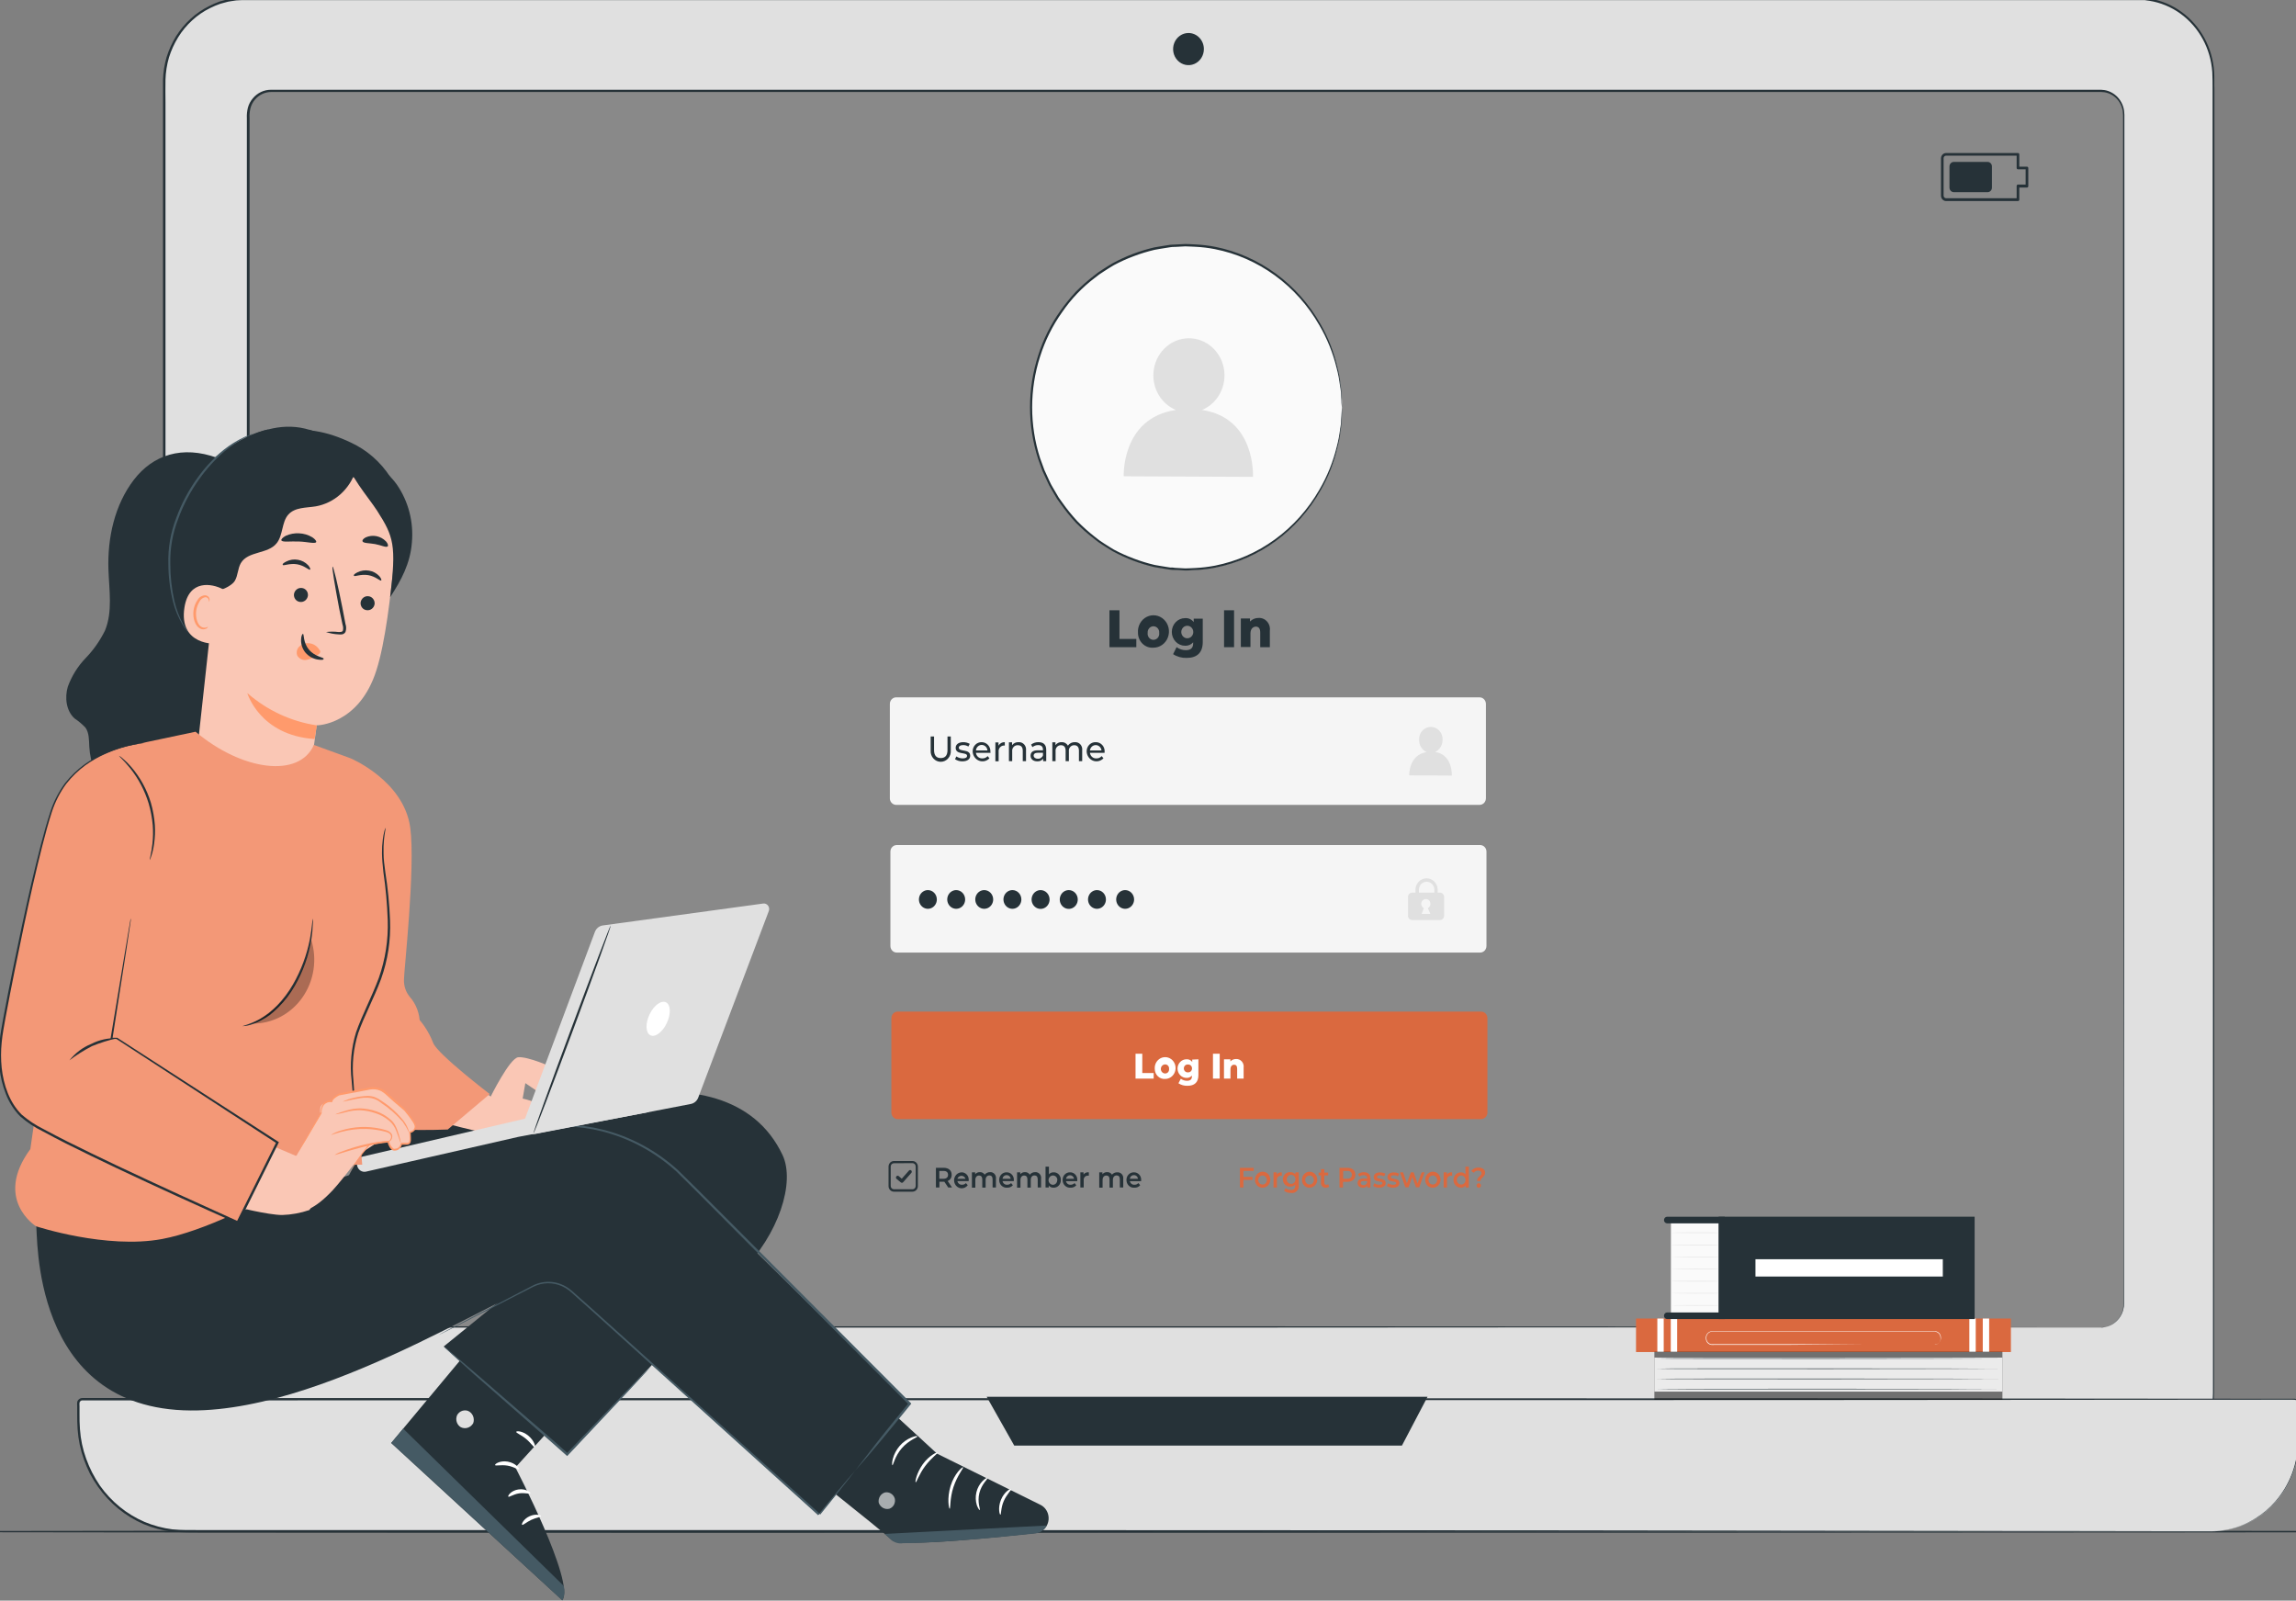 <svg width="373" height="260" viewBox="0 0 373 260" fill="none" xmlns="http://www.w3.org/2000/svg">
<rect x="0" y="0" width="373" height="260" fill="#808080" stroke="none"/>
<g clip-path="url(#clip0_2535_11535)">
<path d="M427.189 248.785C427.189 248.888 321.358 248.976 190.84 248.976C60.322 248.976 -45.523 248.888 -45.523 248.785C-45.523 248.681 60.279 248.593 190.84 248.593C321.4 248.593 427.189 248.689 427.189 248.785Z" fill="#263238"/>
<path d="M341.785 245.002H44.415C39.694 245.002 35.167 243.044 31.829 239.558C28.491 236.073 26.615 231.346 26.615 226.416V13.357C26.615 9.762 27.983 6.314 30.418 3.772C32.852 1.23 36.155 -0.198 39.598 -0.198H347.316C348.927 -0.198 350.522 0.133 352.011 0.777C353.499 1.421 354.852 2.364 355.991 3.554C357.13 4.743 358.034 6.156 358.651 7.71C359.267 9.264 359.585 10.93 359.585 12.612V226.431C359.581 231.358 357.704 236.081 354.366 239.563C351.029 243.046 346.503 245.002 341.785 245.002Z" fill="#E0E0E0"/>
<path d="M341.785 245.001L342.491 244.949L343.388 244.898C343.742 244.898 344.151 244.787 344.617 244.721L345.366 244.603L346.178 244.381L347.068 244.138L348.015 243.769C348.725 243.497 349.416 243.174 350.084 242.803C350.445 242.619 350.791 242.368 351.165 242.139L351.73 241.778L352.274 241.35C355.993 238.526 358.497 234.287 359.246 229.55C359.295 229.196 359.345 228.85 359.401 228.496C359.458 228.142 359.443 227.758 359.465 227.411C359.514 226.674 359.521 225.936 359.514 225.199C359.514 223.684 359.514 222.114 359.514 220.486C359.514 217.241 359.514 213.785 359.514 210.117C359.514 180.808 359.514 138.394 359.451 85.987C359.451 72.888 359.451 59.178 359.451 44.855C359.451 37.712 359.451 30.42 359.451 22.981V14.537C359.451 13.6 359.451 12.641 359.401 11.719C359.275 9.831 358.745 7.996 357.849 6.351C356.952 4.705 355.714 3.291 354.224 2.213C352.714 1.121 350.983 0.407 349.166 0.126C348.94 0.126 348.714 0.044 348.46 0.022H347.754C347.294 0.022 346.828 0.022 346.341 0.022H260.52H44.62H41.032C40.438 0.022 39.831 0.022 39.245 0.022L38.369 0.067C38.072 0.103 37.782 0.155 37.493 0.199C37.201 0.235 36.913 0.297 36.631 0.384C36.342 0.465 36.059 0.531 35.776 0.62C35.219 0.81 34.673 1.039 34.145 1.306C33.081 1.825 32.094 2.5 31.214 3.312C30.34 4.109 29.576 5.03 28.946 6.048C28.312 7.074 27.809 8.182 27.449 9.344C27.109 10.513 26.919 11.723 26.884 12.944C26.848 14.168 26.884 15.414 26.884 16.631V103.606C26.884 141.314 26.884 177.688 26.884 212.337V225.25C26.884 226.32 26.919 227.374 26.99 228.429L27.216 229.993C27.315 230.509 27.463 231.01 27.583 231.527C28.144 233.543 29.027 235.446 30.196 237.154C32.533 240.564 35.919 243.034 39.789 244.153C40.269 244.271 40.735 244.44 41.201 244.514L42.663 244.743C43.645 244.802 44.627 244.868 45.616 244.846H97.278H179.376L298.246 244.905L330.554 245.001L298.232 245.038L179.362 245.097H97.264H45.566C44.585 245.097 43.582 245.053 42.579 244.994L41.095 244.758C40.594 244.684 40.12 244.514 39.626 244.396C35.685 243.255 32.237 240.738 29.857 237.265C28.666 235.524 27.763 233.587 27.187 231.534C27.067 231.01 26.919 230.494 26.82 229.971L26.587 228.378C26.516 227.308 26.46 226.224 26.481 225.162C26.481 220.884 26.481 216.58 26.481 212.248C26.481 177.585 26.481 141.226 26.481 103.517C26.481 84.661 26.481 65.486 26.481 45.991V16.668C26.481 15.429 26.481 14.205 26.481 12.98C26.519 11.73 26.713 10.49 27.06 9.293C27.433 8.096 27.95 6.953 28.6 5.893C29.262 4.839 30.058 3.884 30.966 3.053C31.873 2.22 32.889 1.525 33.982 0.988C34.527 0.706 35.089 0.459 35.663 0.251C35.953 0.162 36.25 0.096 36.546 0.015C36.835 -0.074 37.13 -0.138 37.429 -0.177C37.733 -0.221 38.03 -0.28 38.326 -0.317L39.238 -0.361C39.845 -0.405 40.431 -0.361 41.032 -0.361H44.62H260.52H346.39C346.856 -0.361 347.323 -0.361 347.803 -0.361L348.509 -0.324C348.742 -0.324 348.975 -0.258 349.216 -0.221C351.078 0.065 352.85 0.8 354.393 1.925C355.921 3.029 357.192 4.478 358.112 6.165C359.031 7.851 359.576 9.732 359.705 11.668C359.768 12.626 359.705 13.563 359.747 14.507V22.929C359.747 30.363 359.747 37.655 359.747 44.804C359.747 59.112 359.747 72.822 359.747 85.935C359.747 138.342 359.705 180.757 359.691 210.065C359.691 213.728 359.691 217.185 359.691 220.435C359.691 222.064 359.691 223.635 359.691 225.147C359.691 225.885 359.691 226.622 359.641 227.36C359.641 227.728 359.641 228.097 359.571 228.451C359.5 228.805 359.465 229.189 359.415 229.506C358.648 234.276 356.11 238.537 352.352 241.365L351.808 241.793L351.243 242.154C350.861 242.383 350.536 242.634 350.148 242.825C349.475 243.188 348.781 243.508 348.071 243.784L347.118 244.145L346.221 244.381L345.409 244.595L344.66 244.713C344.251 244.792 343.838 244.848 343.424 244.883L342.527 244.927L341.785 245.001Z" fill="#263238"/>
<path d="M359.239 248.747H29.929C27.668 248.75 25.428 248.287 23.338 247.386C21.248 246.484 19.348 245.161 17.748 243.493C16.148 241.824 14.879 239.843 14.013 237.662C13.147 235.48 12.701 233.142 12.701 230.781V227.986C12.702 227.892 12.721 227.799 12.758 227.713C12.794 227.626 12.847 227.549 12.913 227.484C12.979 227.42 13.057 227.371 13.142 227.339C13.227 227.307 13.317 227.294 13.408 227.3H372.794C372.97 227.3 373.139 227.373 373.264 227.503C373.388 227.633 373.458 227.81 373.458 227.994V233.938C373.456 235.885 373.087 237.813 372.371 239.611C371.656 241.41 370.608 243.043 369.287 244.418C367.967 245.794 366.4 246.884 364.676 247.626C362.952 248.369 361.104 248.75 359.239 248.747Z" fill="#E0E0E0"/>
<path d="M359.239 248.747L359.719 248.71C360.193 248.699 360.665 248.655 361.132 248.577C363.01 248.322 364.815 247.656 366.43 246.623C367.628 245.887 368.712 244.964 369.644 243.887C370.776 242.588 371.68 241.089 372.313 239.462C373.035 237.559 373.386 235.526 373.345 233.48C373.345 232.381 373.345 231.268 373.345 230.088V228.31C373.345 228.008 373.345 227.706 373.154 227.521C372.963 227.337 372.667 227.359 372.37 227.352L292.165 227.411L27.562 227.47H13.407C13.332 227.466 13.258 227.479 13.188 227.507C13.123 227.537 13.064 227.583 13.018 227.641C12.971 227.698 12.938 227.766 12.92 227.838C12.904 228.03 12.904 228.222 12.92 228.414V229.667C12.92 230.501 12.92 231.327 12.99 232.153C13.102 233.794 13.442 235.409 14.001 236.947C14.273 237.704 14.592 238.443 14.954 239.159C15.336 239.904 15.763 240.624 16.233 241.313C18.092 243.934 20.603 245.975 23.494 247.213C24.938 247.815 26.45 248.219 27.993 248.415C29.526 248.57 31.094 248.533 32.655 248.533H130.66L249.615 248.577L329.848 248.688H351.653L329.848 248.725L249.65 248.791L130.66 248.924H60.407H32.655C31.101 248.924 29.533 248.924 27.951 248.798C26.373 248.602 24.827 248.19 23.352 247.574C20.386 246.297 17.813 244.192 15.915 241.49C15.439 240.816 15.005 240.112 14.615 239.38C14.248 238.636 13.923 237.87 13.64 237.087C13.072 235.512 12.725 233.86 12.609 232.182C12.559 231.342 12.524 230.501 12.538 229.667V228.414C12.518 228.19 12.518 227.966 12.538 227.743C12.59 227.551 12.701 227.382 12.855 227.263C13.008 227.144 13.195 227.082 13.386 227.086H27.555L292.158 227.145L372.363 227.204H372.808C372.973 227.217 373.127 227.29 373.246 227.411C373.364 227.525 373.442 227.679 373.465 227.846C373.465 228.023 373.465 228.156 373.465 228.31C373.465 228.908 373.465 229.505 373.465 230.088V233.48C373.501 235.543 373.14 237.591 372.405 239.506C371.764 241.138 370.848 242.637 369.7 243.931C367.454 246.489 364.419 248.141 361.125 248.599C360.657 248.673 360.185 248.713 359.712 248.717L359.239 248.747Z" fill="#263238"/>
<path d="M341.292 14.773H43.999C41.951 14.773 40.291 16.506 40.291 18.644V211.769C40.291 213.907 41.951 215.641 43.999 215.641H341.292C343.34 215.641 345 213.907 345 211.769V18.644C345 16.506 343.34 14.773 341.292 14.773Z" fill="#323232" fill-opacity="0.502"/>
<path d="M341.298 215.64C341.298 215.64 341.517 215.64 341.934 215.566C342.561 215.445 343.149 215.161 343.643 214.74C344.045 214.392 344.371 213.959 344.6 213.47C344.829 212.98 344.956 212.445 344.971 211.901C344.971 210.598 344.971 209.086 344.971 207.365C344.971 200.491 344.971 190.365 344.971 177.311C344.971 151.218 344.936 113.458 344.908 66.796C344.908 55.128 344.908 42.92 344.908 30.171C344.908 26.99 344.908 23.774 344.908 20.524V19.322C344.922 18.923 344.908 18.524 344.865 18.127C344.761 17.342 344.416 16.613 343.884 16.047C343.349 15.484 342.656 15.112 341.906 14.986C341.521 14.937 341.134 14.922 340.747 14.941H320.193H236.301H44.07C43.562 14.94 43.061 15.052 42.599 15.271C42.137 15.49 41.725 15.81 41.393 16.21C41.062 16.609 40.821 17.08 40.686 17.589C40.56 18.109 40.513 18.646 40.545 19.182V116.489C40.545 133.275 40.545 149.746 40.545 165.902V210.389C40.453 211.327 40.544 212.276 40.813 213.177C41.157 214.034 41.798 214.724 42.608 215.109C43.008 215.3 43.439 215.41 43.879 215.433C44.317 215.433 44.79 215.433 45.249 215.433H123.653H196.753L302.598 215.492L331.374 215.529L302.598 215.566L196.753 215.625H123.653H82.933H45.193C44.727 215.625 44.282 215.625 43.78 215.625C43.292 215.598 42.814 215.478 42.367 215.271C41.484 214.844 40.785 214.09 40.404 213.154C40.214 212.687 40.114 212.186 40.107 211.679V165.917C40.107 149.765 40.107 133.294 40.107 116.504V65.276C40.107 56.603 40.107 47.871 40.107 39.08V19.204C40.078 18.631 40.133 18.056 40.27 17.5C40.42 16.936 40.693 16.417 41.068 15.981C41.434 15.539 41.888 15.185 42.397 14.943C42.907 14.701 43.461 14.578 44.02 14.58H236.251H320.143H340.698C341.099 14.561 341.501 14.578 341.899 14.632C342.703 14.775 343.443 15.177 344.018 15.782C344.593 16.394 344.964 17.182 345.077 18.031C345.123 18.443 345.137 18.857 345.12 19.27V30.134C345.12 42.868 345.12 55.077 345.12 66.759C345.12 113.421 345.077 151.181 345.063 177.275C345.063 190.328 345.063 200.454 345.063 207.328C345.063 209.049 345.063 210.561 345.063 211.864C345.044 212.416 344.913 212.957 344.678 213.452C344.443 213.946 344.109 214.383 343.7 214.733C343.204 215.158 342.61 215.44 341.976 215.551C341.818 215.58 341.657 215.595 341.496 215.596L341.298 215.64Z" fill="#263238"/>
<path d="M160.291 226.881L164.769 234.809H227.754L231.914 226.881H160.291Z" fill="#263238"/>
<path d="M195.579 7.972C195.579 8.488 195.432 8.993 195.158 9.423C194.883 9.852 194.492 10.187 194.035 10.384C193.579 10.582 193.076 10.633 192.591 10.533C192.106 10.432 191.66 10.183 191.311 9.818C190.961 9.453 190.723 8.988 190.626 8.481C190.53 7.975 190.579 7.45 190.768 6.973C190.958 6.496 191.278 6.088 191.689 5.801C192.101 5.514 192.584 5.361 193.079 5.361C193.742 5.361 194.378 5.636 194.847 6.126C195.316 6.616 195.579 7.28 195.579 7.972Z" fill="#263238"/>
<path d="M240.371 113.273H145.587C145.021 113.273 144.562 113.752 144.562 114.343V129.668C144.562 130.259 145.021 130.738 145.587 130.738H240.371C240.936 130.738 241.395 130.259 241.395 129.668V114.343C241.395 113.752 240.936 113.273 240.371 113.273Z" fill="#F5F5F5"/>
<path d="M240.461 137.265H145.677C145.111 137.265 144.652 137.743 144.652 138.334V153.659C144.652 154.25 145.111 154.729 145.677 154.729H240.461C241.026 154.729 241.485 154.25 241.485 153.659V138.334C241.485 137.743 241.026 137.265 240.461 137.265Z" fill="#F5F5F5"/>
<path d="M151.193 121.896V119.624H151.744V121.837C151.744 122.736 152.139 123.135 152.832 123.135C153.524 123.135 153.927 122.736 153.927 121.837V119.624H154.463V121.918C154.478 122.151 154.447 122.386 154.371 122.606C154.296 122.827 154.178 123.029 154.024 123.199C153.871 123.37 153.686 123.507 153.48 123.6C153.274 123.693 153.052 123.741 152.828 123.741C152.604 123.741 152.382 123.693 152.176 123.6C151.971 123.507 151.785 123.37 151.632 123.199C151.479 123.029 151.361 122.827 151.285 122.606C151.21 122.386 151.178 122.151 151.193 121.918V121.896Z" fill="#263238"/>
<path d="M155.148 123.313L155.367 122.871C155.675 123.078 156.033 123.188 156.399 123.188C156.886 123.188 157.105 123.033 157.105 122.775C157.105 122.089 155.254 122.686 155.254 121.469C155.254 120.924 155.728 120.555 156.476 120.555C156.848 120.549 157.216 120.643 157.543 120.828L157.317 121.263C157.062 121.101 156.768 121.019 156.469 121.027C156.01 121.027 155.763 121.204 155.763 121.447C155.763 122.185 157.614 121.58 157.614 122.767C157.614 123.321 157.126 123.667 156.349 123.667C155.924 123.678 155.506 123.554 155.148 123.313Z" fill="#263238"/>
<path d="M160.921 122.287H158.547C158.579 122.551 158.707 122.791 158.904 122.959C159.102 123.126 159.353 123.208 159.607 123.187C159.764 123.192 159.92 123.162 160.065 123.098C160.211 123.035 160.341 122.939 160.447 122.818L160.744 123.172C160.527 123.4 160.252 123.558 159.951 123.627C159.651 123.695 159.337 123.672 159.049 123.559C158.761 123.446 158.511 123.248 158.327 122.99C158.144 122.731 158.037 122.423 158.017 122.103C158.007 121.898 158.039 121.693 158.109 121.501C158.179 121.31 158.286 121.136 158.425 120.99C158.563 120.844 158.729 120.73 158.912 120.655C159.094 120.58 159.29 120.546 159.487 120.554C159.68 120.554 159.872 120.595 160.049 120.675C160.227 120.755 160.387 120.872 160.519 121.019C160.652 121.167 160.754 121.341 160.819 121.531C160.885 121.721 160.912 121.923 160.899 122.125C160.91 122.178 160.917 122.233 160.921 122.287ZM158.547 121.896H160.419C160.399 121.652 160.291 121.424 160.118 121.258C159.945 121.092 159.718 121 159.483 121C159.248 121 159.022 121.092 158.848 121.258C158.675 121.424 158.568 121.652 158.547 121.896Z" fill="#263238"/>
<path d="M163.238 120.553V121.099H163.153C163.024 121.091 162.896 121.113 162.776 121.164C162.657 121.214 162.549 121.291 162.461 121.39C162.374 121.488 162.308 121.606 162.269 121.734C162.23 121.862 162.218 121.998 162.235 122.132V123.658H161.705V120.598H162.214V121.114C162.318 120.931 162.47 120.782 162.65 120.683C162.831 120.584 163.034 120.539 163.238 120.553Z" fill="#263238"/>
<path d="M166.684 121.874V123.637H166.154V121.94C166.154 121.343 165.865 121.048 165.363 121.048C165.235 121.037 165.107 121.056 164.987 121.104C164.867 121.151 164.759 121.226 164.67 121.323C164.581 121.42 164.514 121.536 164.474 121.663C164.434 121.79 164.422 121.925 164.438 122.058V123.637H163.908V120.576H164.417V121.041C164.542 120.877 164.703 120.747 164.886 120.662C165.069 120.578 165.269 120.54 165.469 120.554C165.637 120.539 165.805 120.564 165.962 120.626C166.119 120.688 166.261 120.786 166.377 120.912C166.494 121.039 166.582 121.191 166.635 121.357C166.688 121.523 166.705 121.7 166.684 121.874Z" fill="#263238"/>
<path d="M169.967 121.793V123.637H169.465V123.231C169.353 123.382 169.206 123.5 169.038 123.576C168.87 123.652 168.687 123.683 168.505 123.666C167.848 123.666 167.424 123.297 167.424 122.766C167.424 122.235 167.728 121.874 168.603 121.874H169.437V121.763C169.437 121.299 169.183 121.026 168.653 121.026C168.317 121.025 167.991 121.142 167.728 121.358L167.509 120.945C167.857 120.676 168.283 120.538 168.716 120.554C169.508 120.554 169.967 120.952 169.967 121.793ZM169.437 122.7V122.272H168.625C168.102 122.272 167.918 122.486 167.918 122.744C167.918 123.002 168.166 123.238 168.568 123.238C168.749 123.26 168.933 123.22 169.09 123.122C169.246 123.025 169.369 122.877 169.437 122.7Z" fill="#263238"/>
<path d="M175.81 121.874V123.636H175.28V121.94C175.28 121.343 175.004 121.048 174.524 121.048C174.4 121.042 174.275 121.065 174.16 121.115C174.045 121.165 173.942 121.241 173.859 121.338C173.775 121.434 173.713 121.549 173.676 121.673C173.64 121.798 173.63 121.929 173.648 122.058V123.636H173.118V121.94C173.118 121.343 172.843 121.048 172.363 121.048C172.238 121.042 172.114 121.065 171.999 121.115C171.884 121.165 171.781 121.241 171.697 121.338C171.614 121.434 171.551 121.549 171.515 121.673C171.479 121.798 171.469 121.929 171.487 122.058V123.636H170.957V120.576H171.466V121.033C171.583 120.872 171.737 120.744 171.913 120.66C172.089 120.577 172.283 120.54 172.476 120.553C172.677 120.539 172.879 120.584 173.058 120.683C173.236 120.782 173.384 120.931 173.486 121.114C173.616 120.931 173.787 120.784 173.984 120.686C174.181 120.588 174.398 120.543 174.616 120.553C174.782 120.54 174.949 120.565 175.105 120.628C175.261 120.69 175.401 120.788 175.515 120.915C175.63 121.042 175.716 121.194 175.767 121.359C175.818 121.525 175.832 121.701 175.81 121.874Z" fill="#263238"/>
<path d="M179.44 122.287H177.067C177.1 122.55 177.229 122.789 177.426 122.957C177.622 123.124 177.873 123.206 178.126 123.187C178.285 123.192 178.442 123.161 178.588 123.098C178.734 123.034 178.866 122.939 178.974 122.818L179.263 123.172C179.047 123.4 178.771 123.558 178.471 123.627C178.17 123.695 177.857 123.672 177.569 123.559C177.281 123.446 177.03 123.248 176.847 122.99C176.664 122.731 176.556 122.423 176.537 122.103C176.527 121.898 176.558 121.693 176.628 121.501C176.698 121.31 176.806 121.136 176.944 120.99C177.082 120.844 177.248 120.73 177.431 120.655C177.614 120.58 177.81 120.546 178.006 120.554C178.203 120.548 178.398 120.586 178.58 120.663C178.762 120.741 178.926 120.858 179.062 121.006C179.199 121.153 179.304 121.329 179.371 121.522C179.439 121.715 179.467 121.92 179.454 122.125C179.453 122.179 179.448 122.233 179.44 122.287ZM177.067 121.896H178.946C178.917 121.657 178.806 121.436 178.633 121.277C178.46 121.117 178.237 121.029 178.006 121.029C177.775 121.029 177.552 121.117 177.379 121.277C177.206 121.436 177.095 121.657 177.067 121.896Z" fill="#263238"/>
<path d="M240.617 164.317H145.833C145.267 164.317 144.809 164.796 144.809 165.387V180.712C144.809 181.303 145.267 181.782 145.833 181.782H240.617C241.182 181.782 241.641 181.303 241.641 180.712V165.387C241.641 164.796 241.182 164.317 240.617 164.317Z" fill="#DA693F"/>
<path d="M184.477 171.161H185.571V174.296H187.422V175.203H184.477V171.161Z" fill="white"/>
<path d="M187.598 173.632C187.569 173.277 187.644 172.922 187.812 172.612C187.98 172.302 188.234 172.053 188.54 171.896C188.846 171.739 189.191 171.682 189.528 171.733C189.866 171.784 190.181 171.939 190.433 172.18C190.684 172.421 190.86 172.735 190.938 173.082C191.015 173.428 190.991 173.792 190.868 174.124C190.745 174.456 190.529 174.741 190.248 174.943C189.967 175.145 189.634 175.254 189.293 175.255C189.078 175.273 188.861 175.245 188.657 175.172C188.453 175.099 188.265 174.982 188.106 174.83C187.947 174.678 187.82 174.493 187.732 174.287C187.645 174.08 187.599 173.858 187.598 173.632ZM189.922 173.632C189.933 173.54 189.925 173.445 189.898 173.356C189.871 173.267 189.827 173.185 189.767 173.115C189.708 173.045 189.635 172.989 189.553 172.951C189.471 172.913 189.382 172.894 189.293 172.895C189.106 172.895 188.926 172.973 188.793 173.111C188.661 173.249 188.587 173.437 188.587 173.632C188.587 173.828 188.661 174.016 188.793 174.154C188.926 174.292 189.106 174.37 189.293 174.37C189.382 174.371 189.471 174.351 189.553 174.313C189.635 174.275 189.708 174.22 189.767 174.15C189.827 174.08 189.871 173.998 189.898 173.909C189.925 173.819 189.933 173.725 189.922 173.632Z" fill="white"/>
<path d="M194.689 172.068V174.627C194.689 175.814 194.046 176.367 192.93 176.367C192.408 176.391 191.891 176.249 191.447 175.962L191.829 175.224C192.124 175.442 192.477 175.558 192.839 175.556C193.404 175.556 193.637 175.291 193.637 174.819V174.715C193.524 174.842 193.385 174.94 193.231 175.004C193.077 175.068 192.912 175.095 192.747 175.084C192.363 175.084 191.994 174.925 191.723 174.641C191.451 174.358 191.299 173.973 191.299 173.572C191.299 173.171 191.451 172.787 191.723 172.503C191.994 172.22 192.363 172.06 192.747 172.06C192.926 172.045 193.106 172.077 193.27 172.153C193.434 172.229 193.577 172.347 193.686 172.495V172.112L194.689 172.068ZM193.651 173.543C193.651 173.456 193.634 173.369 193.601 173.289C193.568 173.209 193.519 173.137 193.458 173.078C193.397 173.018 193.325 172.973 193.247 172.943C193.168 172.914 193.084 172.902 193.001 172.908C192.915 172.899 192.829 172.908 192.747 172.936C192.664 172.964 192.589 173.009 192.525 173.069C192.461 173.129 192.409 173.203 192.374 173.285C192.339 173.367 192.321 173.456 192.321 173.546C192.321 173.636 192.339 173.726 192.374 173.808C192.409 173.89 192.461 173.964 192.525 174.024C192.589 174.084 192.664 174.129 192.747 174.157C192.829 174.185 192.915 174.194 193.001 174.184C193.087 174.191 193.173 174.178 193.253 174.147C193.334 174.116 193.408 174.068 193.469 174.005C193.53 173.942 193.578 173.867 193.61 173.783C193.641 173.7 193.655 173.61 193.651 173.521V173.543Z" fill="white"/>
<path d="M197.055 171.161H198.15V175.203H197.055V171.161Z" fill="white"/>
<path d="M202.036 173.411V175.204H200.984V173.588C200.984 173.139 200.793 172.947 200.49 172.947C200.186 172.947 199.896 173.168 199.896 173.684V175.204H198.844V172.069H199.882V172.408C200.006 172.279 200.154 172.178 200.316 172.11C200.479 172.043 200.654 172.012 200.829 172.018C201 172.01 201.171 172.043 201.329 172.112C201.488 172.182 201.63 172.287 201.745 172.419C201.86 172.552 201.946 172.71 201.996 172.882C202.047 173.053 202.06 173.234 202.036 173.411Z" fill="white"/>
<path d="M152.195 146.1C152.195 146.401 152.11 146.695 151.95 146.944C151.79 147.194 151.563 147.389 151.297 147.504C151.031 147.619 150.739 147.649 150.456 147.59C150.174 147.532 149.915 147.387 149.711 147.175C149.508 146.962 149.369 146.691 149.313 146.397C149.257 146.102 149.286 145.797 149.396 145.519C149.506 145.241 149.693 145.004 149.932 144.837C150.171 144.67 150.452 144.581 150.74 144.581C151.126 144.581 151.496 144.741 151.769 145.026C152.042 145.311 152.195 145.697 152.195 146.1Z" fill="#263238"/>
<path d="M156.795 146.1C156.795 146.401 156.71 146.695 156.55 146.944C156.39 147.194 156.163 147.389 155.897 147.504C155.631 147.619 155.338 147.649 155.056 147.59C154.774 147.532 154.514 147.387 154.311 147.175C154.107 146.962 153.969 146.691 153.913 146.397C153.857 146.102 153.885 145.797 153.996 145.519C154.106 145.241 154.292 145.004 154.531 144.837C154.771 144.67 155.052 144.581 155.34 144.581C155.726 144.581 156.096 144.741 156.369 145.026C156.642 145.311 156.795 145.697 156.795 146.1Z" fill="#263238"/>
<path d="M161.35 146.1C161.35 146.401 161.264 146.695 161.104 146.944C160.944 147.194 160.717 147.389 160.451 147.504C160.185 147.619 159.893 147.649 159.611 147.59C159.328 147.532 159.069 147.387 158.866 147.175C158.662 146.962 158.524 146.691 158.467 146.397C158.411 146.102 158.44 145.797 158.55 145.519C158.66 145.241 158.847 145.004 159.086 144.837C159.325 144.67 159.607 144.581 159.895 144.581C160.28 144.581 160.651 144.741 160.923 145.026C161.196 145.311 161.35 145.697 161.35 146.1Z" fill="#263238"/>
<path d="M165.928 146.1C165.928 146.401 165.842 146.695 165.682 146.944C165.523 147.194 165.295 147.389 165.029 147.504C164.764 147.619 164.471 147.649 164.189 147.59C163.907 147.532 163.647 147.387 163.444 147.175C163.24 146.962 163.102 146.691 163.046 146.397C162.989 146.102 163.018 145.797 163.128 145.519C163.238 145.241 163.425 145.004 163.664 144.837C163.904 144.67 164.185 144.581 164.473 144.581C164.859 144.581 165.229 144.741 165.502 145.026C165.774 145.311 165.928 145.697 165.928 146.1Z" fill="#263238"/>
<path d="M170.512 146.1C170.514 146.403 170.429 146.698 170.269 146.95C170.109 147.203 169.881 147.399 169.614 147.516C169.347 147.633 169.053 147.664 168.769 147.606C168.485 147.548 168.224 147.403 168.019 147.19C167.813 146.977 167.673 146.705 167.617 146.408C167.56 146.112 167.588 145.805 167.699 145.525C167.809 145.246 167.996 145.007 168.237 144.839C168.478 144.671 168.761 144.581 169.05 144.581C169.437 144.581 169.807 144.741 170.081 145.026C170.355 145.31 170.51 145.697 170.512 146.1Z" fill="#263238"/>
<path d="M175.088 146.1C175.09 146.403 175.005 146.699 174.845 146.951C174.685 147.203 174.456 147.4 174.189 147.517C173.922 147.633 173.627 147.664 173.343 147.605C173.058 147.547 172.797 147.401 172.592 147.187C172.387 146.973 172.248 146.701 172.192 146.404C172.136 146.107 172.165 145.799 172.277 145.52C172.388 145.241 172.577 145.002 172.818 144.835C173.06 144.668 173.343 144.58 173.633 144.581C174.019 144.581 174.389 144.741 174.662 145.026C174.935 145.311 175.088 145.697 175.088 146.1Z" fill="#263238"/>
<path d="M179.666 146.1C179.666 146.401 179.581 146.695 179.421 146.944C179.261 147.194 179.034 147.389 178.768 147.504C178.502 147.619 178.209 147.649 177.927 147.59C177.645 147.532 177.386 147.387 177.182 147.175C176.979 146.962 176.84 146.691 176.784 146.397C176.728 146.102 176.756 145.797 176.867 145.519C176.977 145.241 177.163 145.004 177.403 144.837C177.642 144.67 177.923 144.581 178.211 144.581C178.597 144.581 178.967 144.741 179.24 145.026C179.513 145.311 179.666 145.697 179.666 146.1Z" fill="#263238"/>
<path d="M184.242 146.1C184.242 146.401 184.157 146.695 183.997 146.944C183.837 147.194 183.61 147.389 183.344 147.504C183.078 147.619 182.785 147.649 182.503 147.59C182.221 147.532 181.962 147.387 181.758 147.175C181.555 146.962 181.416 146.691 181.36 146.397C181.304 146.102 181.333 145.797 181.443 145.519C181.553 145.241 181.739 145.004 181.979 144.837C182.218 144.67 182.499 144.581 182.787 144.581C183.173 144.581 183.543 144.741 183.816 145.026C184.089 145.311 184.242 145.697 184.242 146.1Z" fill="#263238"/>
<path d="M233.941 144.996H233.559V144.435C233.531 143.956 233.328 143.506 232.993 143.177C232.657 142.848 232.215 142.665 231.755 142.665C231.295 142.665 230.852 142.848 230.517 143.177C230.181 143.506 229.979 143.956 229.95 144.435V144.996H229.406C229.23 144.996 229.061 145.069 228.937 145.199C228.812 145.329 228.742 145.505 228.742 145.689V148.75C228.742 148.933 228.812 149.11 228.937 149.24C229.061 149.37 229.23 149.443 229.406 149.443H233.941C234.117 149.443 234.286 149.37 234.41 149.24C234.535 149.11 234.605 148.933 234.605 148.75V145.689C234.605 145.505 234.535 145.329 234.41 145.199C234.286 145.069 234.117 144.996 233.941 144.996ZM232.373 148.447H230.96L231.313 147.511C231.16 147.434 231.037 147.305 230.964 147.145C230.89 146.986 230.87 146.805 230.908 146.632C230.946 146.46 231.039 146.305 231.171 146.195C231.304 146.085 231.469 146.024 231.638 146.024C231.808 146.024 231.972 146.085 232.105 146.195C232.238 146.305 232.33 146.46 232.368 146.632C232.406 146.805 232.386 146.986 232.313 147.145C232.239 147.305 232.116 147.434 231.963 147.511L232.373 148.447ZM233.023 144.996H230.515V144.435C230.539 144.105 230.681 143.796 230.914 143.571C231.146 143.346 231.452 143.221 231.769 143.221C232.086 143.221 232.391 143.346 232.624 143.571C232.856 143.796 232.999 144.105 233.023 144.435V144.996Z" fill="#E0E0E0"/>
<path d="M217.702 70.398C219.912 56.024 210.544 42.502 196.778 40.194C183.012 37.887 170.061 47.669 167.851 62.042C165.641 76.415 175.009 89.938 188.775 92.245C202.541 94.553 215.492 84.771 217.702 70.398Z" fill="#FAFAFA"/>
<path d="M218.005 66.199C218.005 66.199 218.005 66.059 217.963 65.778C217.921 65.498 217.921 65.041 217.885 64.525C217.885 64.252 217.85 63.942 217.836 63.603C217.822 63.264 217.73 62.902 217.673 62.504C217.563 61.584 217.386 60.674 217.144 59.783C216.548 57.318 215.595 54.963 214.318 52.798C212.487 49.609 210.03 46.861 207.108 44.736C204.186 42.61 200.866 41.155 197.366 40.467C196.319 40.263 195.259 40.135 194.195 40.084C193.658 40.084 193.114 40.01 192.563 40.017L190.903 40.106C190.621 40.106 190.345 40.106 190.063 40.165L189.229 40.298C188.671 40.393 188.099 40.467 187.541 40.585C186.405 40.853 185.287 41.196 184.193 41.61C183.074 42.023 181.983 42.515 180.93 43.085C180.4 43.38 179.891 43.734 179.369 44.059C178.838 44.382 178.331 44.744 177.85 45.143C175.808 46.685 174.019 48.563 172.552 50.704C170.994 52.888 169.785 55.322 168.971 57.909C167.248 63.269 167.248 69.07 168.971 74.43L169.678 76.369L170.525 78.213C170.662 78.52 170.818 78.818 170.991 79.105L171.5 79.976L172.001 80.831L172.581 81.642C173.333 82.71 174.154 83.723 175.039 84.674C175.927 85.578 176.871 86.42 177.864 87.196C178.343 87.595 178.848 87.96 179.376 88.287C179.905 88.612 180.414 88.966 180.937 89.261C181.993 89.83 183.086 90.322 184.207 90.736C185.301 91.15 186.42 91.493 187.555 91.761C188.113 91.879 188.685 91.945 189.243 92.049L190.077 92.181C190.359 92.181 190.635 92.181 190.917 92.24L192.577 92.329C193.128 92.329 193.672 92.277 194.209 92.263C195.275 92.21 196.337 92.082 197.387 91.879C200.887 91.19 204.207 89.735 207.129 87.61C210.051 85.484 212.508 82.737 214.34 79.548C215.614 77.382 216.566 75.027 217.165 72.564C217.407 71.672 217.584 70.762 217.695 69.842C217.751 69.444 217.822 69.105 217.857 68.743C217.892 68.382 217.892 68.094 217.907 67.821C217.942 67.283 217.97 66.863 217.984 66.568C217.998 66.273 218.027 66.14 218.027 66.14C218.027 66.14 218.027 66.287 218.027 66.568C218.027 66.848 218.027 67.305 217.984 67.829C217.984 68.102 217.984 68.411 217.949 68.751C217.914 69.09 217.85 69.488 217.801 69.857C217.704 70.781 217.538 71.696 217.306 72.593C216.739 75.082 215.807 77.466 214.544 79.659C212.715 82.894 210.246 85.686 207.302 87.848C204.358 90.01 201.007 91.492 197.472 92.196C196.411 92.408 195.337 92.541 194.258 92.594C193.707 92.594 193.156 92.675 192.605 92.668L190.924 92.58C190.642 92.58 190.352 92.58 190.07 92.528L189.222 92.395C188.657 92.292 188.085 92.226 187.513 92.108C185.18 91.563 182.924 90.705 180.802 89.556C180.266 89.254 179.75 88.9 179.22 88.575C178.684 88.246 178.171 87.876 177.687 87.469C176.67 86.688 175.705 85.835 174.798 84.917C173.902 83.952 173.069 82.924 172.305 81.841L171.719 81.023L171.203 80.153L170.695 79.275C170.516 78.985 170.358 78.682 170.221 78.368L169.353 76.495C169.127 75.838 168.893 75.182 168.646 74.525C166.899 69.089 166.899 63.206 168.646 57.769C169.472 55.143 170.7 52.675 172.284 50.46C173.05 49.38 173.883 48.352 174.777 47.385C175.685 46.466 176.65 45.611 177.666 44.826C178.152 44.423 178.664 44.056 179.199 43.727C179.729 43.403 180.244 43.048 180.781 42.746C182.903 41.597 185.159 40.739 187.491 40.194C188.064 40.076 188.636 40.01 189.201 39.907L190.048 39.774C190.331 39.737 190.621 39.737 190.896 39.722L192.577 39.634C193.135 39.634 193.686 39.685 194.237 39.708C195.313 39.761 196.385 39.892 197.444 40.098C200.978 40.807 204.328 42.291 207.273 44.453C210.217 46.614 212.688 49.403 214.523 52.636C215.782 54.829 216.713 57.209 217.285 59.694C217.517 60.594 217.682 61.511 217.779 62.438C217.829 62.836 217.892 63.175 217.928 63.544C217.963 63.913 217.928 64.193 217.963 64.466C217.963 65.011 217.963 65.424 218.005 65.727C218.048 66.029 218.005 66.199 218.005 66.199Z" fill="#263238"/>
<path d="M195.268 66.59C196.519 66.075 197.559 65.12 198.209 63.889C198.858 62.659 199.076 61.231 198.825 59.851C198.574 58.471 197.87 57.226 196.833 56.33C195.797 55.434 194.494 54.944 193.149 54.944C191.803 54.944 190.5 55.434 189.464 56.33C188.428 57.226 187.723 58.471 187.472 59.851C187.221 61.231 187.439 62.659 188.089 63.889C188.738 65.12 189.778 66.075 191.03 66.59C182.151 67.902 182.554 77.365 182.554 77.365L203.553 77.46C203.553 77.46 204.069 67.895 195.268 66.59Z" fill="#E0E0E0"/>
<path d="M148.247 193.567H145.216C144.986 193.567 144.765 193.471 144.602 193.301C144.439 193.131 144.348 192.901 144.348 192.66V189.496C144.348 189.255 144.439 189.025 144.602 188.855C144.765 188.684 144.986 188.589 145.216 188.589H148.247C148.477 188.591 148.696 188.687 148.859 188.857C149.021 189.026 149.114 189.256 149.115 189.496V192.638C149.117 192.759 149.096 192.878 149.054 192.991C149.011 193.103 148.947 193.205 148.866 193.291C148.786 193.378 148.689 193.447 148.583 193.494C148.477 193.541 148.362 193.566 148.247 193.567ZM145.216 188.95C145.08 188.95 144.949 189.007 144.852 189.108C144.755 189.209 144.701 189.346 144.701 189.489V192.638C144.701 192.781 144.755 192.918 144.852 193.018C144.949 193.119 145.08 193.176 145.216 193.176H148.247C148.314 193.176 148.381 193.162 148.444 193.135C148.507 193.108 148.563 193.068 148.611 193.018C148.659 192.968 148.697 192.909 148.723 192.844C148.749 192.778 148.762 192.708 148.762 192.638V189.474C148.762 189.403 148.749 189.333 148.723 189.268C148.697 189.203 148.659 189.143 148.611 189.093C148.563 189.043 148.507 189.004 148.444 188.976C148.381 188.949 148.314 188.935 148.247 188.935L145.216 188.95Z" fill="#263238"/>
<path d="M154.046 192.888L153.417 191.952H152.612V192.881H152.047V189.688H153.297C154.102 189.688 154.604 190.115 154.604 190.823C154.613 191.042 154.555 191.258 154.438 191.44C154.321 191.622 154.151 191.76 153.954 191.834L154.66 192.881L154.046 192.888ZM153.262 190.196H152.598V191.472H153.262C153.756 191.472 154.018 191.236 154.018 190.831C154.018 190.425 153.77 190.196 153.262 190.196Z" fill="#263238"/>
<path d="M157.367 191.856H155.537C155.573 192.033 155.67 192.191 155.809 192.298C155.948 192.405 156.121 192.456 156.293 192.439C156.41 192.444 156.526 192.423 156.635 192.377C156.743 192.331 156.841 192.262 156.922 192.174L157.218 192.52C157.09 192.693 156.922 192.828 156.73 192.915C156.538 193.001 156.328 193.036 156.12 193.015C155.912 192.995 155.712 192.919 155.539 192.797C155.366 192.674 155.225 192.508 155.13 192.313C155.035 192.119 154.988 191.902 154.995 191.684C155.001 191.466 155.06 191.253 155.166 191.065C155.272 190.876 155.422 190.719 155.602 190.607C155.781 190.496 155.985 190.433 156.194 190.426C156.353 190.419 156.512 190.448 156.659 190.509C156.807 190.571 156.941 190.664 157.052 190.783C157.164 190.901 157.25 191.043 157.305 191.199C157.36 191.355 157.384 191.521 157.374 191.687C157.374 191.731 157.367 191.797 157.367 191.856ZM155.53 191.473H156.858C156.809 191.331 156.718 191.208 156.6 191.121C156.481 191.034 156.339 190.987 156.194 190.987C156.049 190.987 155.907 191.034 155.789 191.121C155.67 191.208 155.58 191.331 155.53 191.473Z" fill="#263238"/>
<path d="M161.795 191.495V192.889H161.252V191.569C161.252 191.134 161.061 190.927 160.729 190.927C160.397 190.927 160.121 191.171 160.121 191.665V192.904H159.578V191.584C159.578 191.149 159.38 190.942 159.048 190.942C158.716 190.942 158.447 191.186 158.447 191.68V192.919H157.896V190.426H158.419V190.736C158.514 190.623 158.632 190.534 158.764 190.476C158.896 190.417 159.039 190.39 159.182 190.396C159.335 190.386 159.488 190.419 159.626 190.49C159.764 190.561 159.881 190.669 159.966 190.802C160.073 190.67 160.207 190.564 160.359 190.494C160.511 190.424 160.676 190.39 160.842 190.396C160.979 190.385 161.116 190.407 161.244 190.46C161.371 190.513 161.485 190.595 161.577 190.701C161.669 190.807 161.737 190.934 161.775 191.072C161.813 191.21 161.82 191.354 161.795 191.495Z" fill="#263238"/>
<path d="M164.698 191.856H162.869C162.904 192.033 163.001 192.191 163.14 192.298C163.28 192.405 163.452 192.456 163.624 192.439C163.742 192.443 163.859 192.421 163.969 192.376C164.078 192.33 164.177 192.261 164.26 192.174L164.55 192.52C164.432 192.656 164.286 192.763 164.124 192.832C163.961 192.901 163.786 192.93 163.61 192.919C163.446 192.933 163.28 192.911 163.124 192.855C162.968 192.799 162.825 192.709 162.704 192.592C162.583 192.474 162.487 192.332 162.421 192.174C162.356 192.015 162.323 191.845 162.325 191.672C162.32 191.506 162.348 191.341 162.406 191.187C162.465 191.033 162.553 190.894 162.666 190.777C162.779 190.66 162.913 190.568 163.061 190.508C163.209 190.448 163.367 190.42 163.526 190.426C163.685 190.419 163.843 190.448 163.991 190.509C164.139 190.571 164.273 190.664 164.384 190.783C164.495 190.901 164.581 191.043 164.636 191.199C164.692 191.355 164.715 191.521 164.705 191.687C164.706 191.743 164.704 191.8 164.698 191.856ZM162.862 191.473H164.19C164.172 191.305 164.093 191.15 163.97 191.04C163.846 190.931 163.687 190.874 163.526 190.883C163.365 190.878 163.207 190.935 163.085 191.044C162.962 191.153 162.883 191.306 162.862 191.473Z" fill="#263238"/>
<path d="M169.128 191.495V192.889H168.584V191.569C168.584 191.134 168.393 190.927 168.061 190.927C167.729 190.927 167.453 191.171 167.453 191.665V192.904H166.91V191.584C166.91 191.149 166.719 190.942 166.387 190.942C166.055 190.942 165.779 191.186 165.779 191.68V192.919H165.229V190.426H165.751V190.736C165.846 190.623 165.964 190.534 166.096 190.476C166.228 190.417 166.371 190.39 166.514 190.396C166.667 190.386 166.821 190.417 166.959 190.489C167.096 190.56 167.213 190.668 167.298 190.802C167.405 190.67 167.54 190.564 167.691 190.494C167.843 190.424 168.008 190.39 168.174 190.396C168.311 190.385 168.448 190.407 168.576 190.46C168.703 190.513 168.817 190.595 168.909 190.701C169.001 190.807 169.069 190.934 169.107 191.072C169.145 191.21 169.152 191.354 169.128 191.495Z" fill="#263238"/>
<path d="M172.335 191.671C172.343 191.836 172.318 192.002 172.261 192.156C172.204 192.311 172.117 192.451 172.005 192.569C171.894 192.686 171.76 192.778 171.612 192.838C171.464 192.898 171.306 192.925 171.148 192.918C171.003 192.925 170.858 192.898 170.724 192.838C170.591 192.778 170.472 192.687 170.378 192.571V192.888H169.855V189.503H170.406V190.749C170.496 190.646 170.605 190.564 170.726 190.508C170.848 190.453 170.98 190.424 171.113 190.425C171.274 190.411 171.437 190.433 171.589 190.49C171.742 190.548 171.88 190.638 171.996 190.757C172.112 190.875 172.202 191.018 172.261 191.175C172.319 191.333 172.344 191.502 172.335 191.671ZM171.777 191.671C171.777 191.476 171.702 191.288 171.57 191.15C171.437 191.011 171.258 190.934 171.07 190.934C170.877 190.934 170.692 191.014 170.556 191.156C170.42 191.299 170.343 191.492 170.343 191.693C170.343 191.895 170.42 192.088 170.556 192.23C170.692 192.373 170.877 192.453 171.07 192.453C171.164 192.449 171.257 192.426 171.342 192.384C171.427 192.343 171.504 192.284 171.567 192.211C171.63 192.138 171.679 192.053 171.71 191.96C171.741 191.868 171.754 191.769 171.748 191.671H171.777Z" fill="#263238"/>
<path d="M175.003 191.857H173.173C173.209 192.034 173.306 192.191 173.445 192.298C173.584 192.406 173.757 192.456 173.929 192.439C174.047 192.443 174.164 192.422 174.274 192.376C174.383 192.33 174.482 192.261 174.565 192.174L174.854 192.52C174.737 192.657 174.591 192.764 174.429 192.833C174.266 192.902 174.09 192.931 173.915 192.919C173.75 192.933 173.585 192.911 173.429 192.855C173.273 192.799 173.13 192.709 173.009 192.592C172.888 192.475 172.791 192.332 172.726 192.174C172.661 192.016 172.628 191.845 172.629 191.672C172.624 191.506 172.652 191.34 172.711 191.186C172.771 191.031 172.86 190.891 172.973 190.774C173.086 190.657 173.222 190.566 173.37 190.506C173.519 190.446 173.678 190.419 173.837 190.426C173.996 190.42 174.154 190.45 174.3 190.512C174.447 190.574 174.58 190.667 174.691 190.786C174.801 190.904 174.887 191.046 174.942 191.201C174.997 191.356 175.02 191.522 175.01 191.687C175.011 191.744 175.008 191.8 175.003 191.857ZM173.173 191.473H174.494C174.466 191.311 174.385 191.165 174.264 191.06C174.144 190.954 173.991 190.897 173.834 190.897C173.676 190.897 173.524 190.954 173.403 191.06C173.283 191.165 173.201 191.311 173.173 191.473Z" fill="#263238"/>
<path d="M176.889 190.425V190.971C176.847 190.965 176.804 190.965 176.762 190.971C176.666 190.959 176.57 190.97 176.479 191.003C176.388 191.036 176.305 191.09 176.237 191.161C176.169 191.232 176.118 191.318 176.086 191.413C176.055 191.508 176.044 191.609 176.056 191.709V192.889H175.512V190.425H176.027V190.779C176.128 190.646 176.261 190.543 176.412 190.481C176.564 190.418 176.728 190.399 176.889 190.425Z" fill="#263238"/>
<path d="M182.477 191.495V192.889H181.926V191.568C181.926 191.133 181.735 190.927 181.403 190.927C181.072 190.927 180.796 191.17 180.796 191.664V192.903H180.252V191.583C180.252 191.148 180.061 190.942 179.729 190.942C179.397 190.942 179.122 191.185 179.122 191.679V192.918H178.578V190.425H179.094V190.735C179.189 190.623 179.306 190.534 179.438 190.475C179.57 190.416 179.713 190.389 179.857 190.396C180.011 190.384 180.166 190.416 180.305 190.487C180.444 190.558 180.562 190.667 180.648 190.801C180.756 190.674 180.89 190.575 181.041 190.51C181.191 190.444 181.354 190.416 181.517 190.425C181.651 190.414 181.786 190.434 181.912 190.485C182.038 190.536 182.152 190.615 182.244 190.718C182.336 190.821 182.405 190.944 182.446 191.079C182.486 191.213 182.497 191.355 182.477 191.495Z" fill="#263238"/>
<path d="M185.381 191.857H183.551C183.587 192.034 183.684 192.191 183.823 192.299C183.962 192.406 184.135 192.457 184.307 192.44C184.424 192.445 184.54 192.423 184.649 192.378C184.757 192.332 184.855 192.263 184.936 192.174L185.232 192.521C185.115 192.657 184.969 192.764 184.806 192.833C184.644 192.901 184.468 192.931 184.293 192.919C184.128 192.935 183.961 192.914 183.805 192.858C183.648 192.802 183.504 192.713 183.382 192.596C183.26 192.478 183.163 192.335 183.098 192.176C183.032 192.018 182.999 191.846 183 191.673C182.996 191.507 183.025 191.342 183.085 191.188C183.144 191.034 183.233 190.894 183.346 190.777C183.459 190.66 183.594 190.569 183.742 190.509C183.891 190.448 184.049 190.421 184.208 190.427C184.367 190.421 184.525 190.45 184.672 190.512C184.82 190.574 184.953 190.667 185.064 190.786C185.175 190.905 185.261 191.046 185.317 191.201C185.373 191.357 185.397 191.522 185.388 191.688C185.388 191.732 185.381 191.798 185.381 191.857ZM183.544 191.474H184.865C184.849 191.306 184.772 191.152 184.65 191.042C184.527 190.932 184.369 190.875 184.208 190.884C184.047 190.877 183.889 190.934 183.766 191.043C183.643 191.153 183.564 191.306 183.544 191.474Z" fill="#263238"/>
<path d="M202.001 190.196V191.163H203.477V191.664H202.001V192.888H201.436V189.688H203.668V190.189L202.001 190.196Z" fill="#DA693F"/>
<path d="M203.886 191.672C203.876 191.413 203.94 191.157 204.071 190.936C204.202 190.716 204.393 190.542 204.62 190.436C204.846 190.33 205.098 190.297 205.342 190.342C205.587 190.386 205.813 190.507 205.991 190.687C206.17 190.867 206.293 191.098 206.344 191.352C206.396 191.606 206.373 191.869 206.279 192.109C206.186 192.35 206.026 192.555 205.819 192.699C205.613 192.843 205.37 192.92 205.122 192.918C204.961 192.927 204.8 192.902 204.649 192.843C204.497 192.784 204.36 192.693 204.244 192.576C204.128 192.46 204.036 192.319 203.974 192.163C203.913 192.007 203.883 191.84 203.886 191.672ZM205.814 191.672C205.814 191.526 205.773 191.383 205.695 191.262C205.617 191.141 205.507 191.046 205.378 190.991C205.249 190.935 205.107 190.92 204.97 190.949C204.833 190.977 204.707 191.047 204.608 191.15C204.509 191.254 204.442 191.385 204.415 191.528C204.388 191.671 204.402 191.819 204.455 191.954C204.509 192.089 204.599 192.204 204.715 192.285C204.831 192.366 204.968 192.409 205.108 192.409C205.295 192.409 205.475 192.332 205.607 192.193C205.74 192.055 205.814 191.868 205.814 191.672Z" fill="#DA693F"/>
<path d="M208.238 190.427V190.972H208.111C208.018 190.966 207.925 190.982 207.839 191.017C207.752 191.053 207.674 191.107 207.61 191.178C207.546 191.248 207.498 191.332 207.468 191.424C207.439 191.516 207.429 191.614 207.44 191.71V192.89H206.889V190.427H207.411V190.781C207.509 190.653 207.636 190.554 207.781 190.492C207.925 190.43 208.083 190.407 208.238 190.427Z" fill="#DA693F"/>
<path d="M210.993 190.426V192.491C211.016 192.668 210.999 192.848 210.944 193.016C210.888 193.185 210.796 193.338 210.673 193.463C210.551 193.587 210.403 193.68 210.24 193.735C210.077 193.789 209.904 193.802 209.736 193.774C209.333 193.791 208.935 193.669 208.605 193.427L208.846 193C209.094 193.194 209.397 193.298 209.707 193.295C210.223 193.295 210.414 193.044 210.414 192.557V192.424C210.313 192.534 210.191 192.62 210.055 192.676C209.92 192.732 209.775 192.757 209.63 192.749C209.474 192.762 209.318 192.741 209.17 192.688C209.023 192.634 208.888 192.55 208.773 192.439C208.659 192.329 208.567 192.195 208.505 192.046C208.442 191.896 208.41 191.735 208.41 191.573C208.41 191.41 208.442 191.249 208.505 191.1C208.567 190.95 208.659 190.816 208.773 190.706C208.888 190.595 209.023 190.511 209.17 190.458C209.318 190.404 209.474 190.383 209.63 190.396C209.782 190.387 209.934 190.415 210.075 190.476C210.215 190.537 210.341 190.631 210.442 190.75V190.426H210.993ZM210.456 191.569C210.456 191.373 210.382 191.186 210.249 191.047C210.117 190.909 209.937 190.831 209.75 190.831C209.562 190.831 209.383 190.909 209.25 191.047C209.118 191.186 209.043 191.373 209.043 191.569C209.043 191.765 209.118 191.952 209.25 192.09C209.383 192.229 209.562 192.306 209.75 192.306C209.937 192.306 210.117 192.229 210.249 192.09C210.382 191.952 210.456 191.765 210.456 191.569Z" fill="#DA693F"/>
<path d="M211.515 191.672C211.505 191.413 211.569 191.157 211.7 190.937C211.83 190.717 212.021 190.543 212.247 190.437C212.473 190.33 212.724 190.297 212.969 190.341C213.213 190.385 213.439 190.505 213.618 190.684C213.797 190.863 213.92 191.094 213.972 191.347C214.024 191.601 214.003 191.864 213.91 192.104C213.818 192.345 213.659 192.55 213.453 192.695C213.248 192.84 213.006 192.918 212.758 192.918C212.596 192.927 212.435 192.902 212.284 192.843C212.132 192.784 211.994 192.694 211.877 192.577C211.761 192.46 211.668 192.319 211.606 192.164C211.544 192.008 211.512 191.841 211.515 191.672ZM213.45 191.672C213.45 191.526 213.409 191.383 213.331 191.262C213.253 191.141 213.143 191.046 213.014 190.991C212.885 190.935 212.743 190.92 212.606 190.949C212.469 190.977 212.343 191.047 212.244 191.15C212.145 191.254 212.078 191.385 212.051 191.528C212.024 191.671 212.038 191.819 212.091 191.954C212.145 192.089 212.235 192.204 212.351 192.285C212.467 192.366 212.604 192.409 212.744 192.409C212.931 192.409 213.111 192.332 213.243 192.193C213.376 192.055 213.45 191.868 213.45 191.672Z" fill="#DA693F"/>
<path d="M215.929 192.755C215.774 192.868 215.588 192.925 215.4 192.918C215.292 192.933 215.183 192.923 215.081 192.887C214.978 192.852 214.885 192.792 214.808 192.713C214.731 192.634 214.672 192.538 214.636 192.431C214.6 192.325 214.588 192.211 214.601 192.099V190.926H214.213V190.469H214.601V189.916H215.145V190.469H215.767V190.926H215.145V192.084C215.145 192.32 215.258 192.453 215.47 192.453C215.579 192.454 215.686 192.418 215.774 192.35L215.929 192.755Z" fill="#DA693F"/>
<path d="M220.189 190.831C220.189 191.531 219.695 191.966 218.89 191.966H218.183V192.888H217.611V189.688H218.869C219.695 189.688 220.189 190.123 220.189 190.831ZM219.617 190.831C219.617 190.432 219.363 190.196 218.869 190.196H218.205V191.465H218.869C219.363 191.465 219.617 191.236 219.617 190.831Z" fill="#DA693F"/>
<path d="M222.64 191.458V192.889H222.124V192.594C222.04 192.703 221.931 192.789 221.809 192.846C221.686 192.902 221.552 192.927 221.418 192.918C220.881 192.918 220.549 192.616 220.549 192.181C220.549 191.745 220.81 191.443 221.517 191.443H222.117V191.406C222.117 191.074 221.926 190.883 221.538 190.883C221.284 190.879 221.036 190.962 220.831 191.119L220.619 190.706C220.907 190.497 221.251 190.391 221.601 190.403C222.251 190.425 222.64 190.757 222.64 191.458ZM222.089 192.129V191.841H221.531C221.156 191.841 221.057 191.989 221.057 192.166C221.057 192.343 221.22 192.505 221.502 192.505C221.626 192.515 221.749 192.484 221.854 192.416C221.959 192.349 222.041 192.248 222.089 192.129Z" fill="#DA693F"/>
<path d="M223.07 192.638L223.275 192.202C223.519 192.362 223.8 192.446 224.087 192.446C224.434 192.446 224.582 192.35 224.582 192.18C224.582 191.716 223.169 192.18 223.169 191.177C223.169 190.72 223.565 190.44 224.193 190.44C224.496 190.434 224.794 190.508 225.062 190.654L224.857 191.081C224.653 190.961 224.421 190.9 224.186 190.904C223.854 190.904 223.699 191.015 223.699 191.177C223.699 191.664 225.112 191.229 225.112 192.18C225.112 192.638 224.709 192.918 224.052 192.918C223.706 192.924 223.365 192.826 223.07 192.638Z" fill="#DA693F"/>
<path d="M225.309 192.637L225.52 192.202C225.763 192.363 226.045 192.447 226.333 192.446C226.672 192.446 226.82 192.35 226.82 192.18C226.82 191.716 225.407 192.18 225.407 191.177C225.407 190.72 225.803 190.44 226.432 190.44C226.736 190.435 227.037 190.509 227.308 190.654L227.096 191.081C226.891 190.961 226.659 190.9 226.425 190.904C226.1 190.904 225.937 191.015 225.937 191.177C225.937 191.664 227.35 191.229 227.35 192.18C227.35 192.637 226.947 192.918 226.297 192.918C225.949 192.923 225.607 192.825 225.309 192.637Z" fill="#DA693F"/>
<path d="M231.428 190.426L230.566 192.86H230.043L229.436 191.185L228.828 192.86H228.306L227.43 190.426H227.945L228.56 192.218L229.203 190.426H229.655L230.283 192.233L230.961 190.426H231.428Z" fill="#DA693F"/>
<path d="M231.54 191.672C231.53 191.413 231.595 191.157 231.725 190.937C231.856 190.717 232.046 190.543 232.272 190.437C232.498 190.33 232.75 190.297 232.994 190.341C233.238 190.385 233.464 190.505 233.643 190.684C233.822 190.863 233.945 191.094 233.998 191.347C234.05 191.601 234.028 191.864 233.936 192.104C233.843 192.345 233.684 192.55 233.479 192.695C233.273 192.84 233.031 192.918 232.783 192.918C232.622 192.929 232.46 192.904 232.308 192.845C232.156 192.787 232.017 192.696 231.9 192.579C231.783 192.462 231.691 192.321 231.629 192.165C231.567 192.009 231.537 191.841 231.54 191.672ZM233.475 191.672C233.475 191.526 233.434 191.383 233.356 191.262C233.279 191.141 233.168 191.046 233.039 190.991C232.91 190.935 232.768 190.92 232.631 190.949C232.494 190.977 232.368 191.047 232.27 191.15C232.171 191.254 232.104 191.385 232.076 191.528C232.049 191.671 232.063 191.819 232.116 191.954C232.17 192.089 232.26 192.204 232.377 192.285C232.493 192.366 232.629 192.409 232.769 192.409C232.956 192.409 233.136 192.332 233.269 192.193C233.401 192.055 233.475 191.868 233.475 191.672Z" fill="#DA693F"/>
<path d="M235.905 190.424V190.97H235.778C235.682 190.958 235.585 190.969 235.494 191.002C235.404 191.035 235.321 191.089 235.253 191.16C235.185 191.231 235.133 191.317 235.102 191.412C235.07 191.507 235.06 191.608 235.071 191.708V192.888H234.527V190.424H235.05V190.778C235.15 190.646 235.282 190.544 235.432 190.482C235.582 190.419 235.745 190.4 235.905 190.424Z" fill="#DA693F"/>
<path d="M238.622 189.503V192.888H238.1V192.571C238.004 192.687 237.884 192.778 237.75 192.838C237.615 192.898 237.469 192.925 237.323 192.918C237.006 192.918 236.702 192.786 236.479 192.553C236.255 192.319 236.129 192.002 236.129 191.671C236.129 191.341 236.255 191.024 236.479 190.79C236.702 190.556 237.006 190.425 237.323 190.425C237.463 190.417 237.604 190.443 237.734 190.5C237.864 190.558 237.979 190.645 238.071 190.757V189.503H238.622ZM238.085 191.671C238.085 191.525 238.044 191.383 237.966 191.261C237.889 191.14 237.779 191.046 237.649 190.99C237.52 190.934 237.378 190.919 237.241 190.948C237.104 190.976 236.978 191.047 236.88 191.15C236.781 191.253 236.714 191.384 236.686 191.527C236.659 191.67 236.673 191.819 236.727 191.953C236.78 192.088 236.871 192.203 236.987 192.284C237.103 192.365 237.239 192.409 237.379 192.409C237.566 192.409 237.746 192.331 237.879 192.193C238.011 192.054 238.085 191.867 238.085 191.671Z" fill="#DA693F"/>
<path d="M240.68 190.572C240.68 190.314 240.468 190.144 240.136 190.144C239.999 190.136 239.863 190.165 239.739 190.227C239.616 190.288 239.509 190.382 239.43 190.498L239.006 190.211C239.145 190.026 239.325 189.878 239.53 189.781C239.736 189.683 239.96 189.639 240.185 189.65C240.828 189.65 241.259 189.96 241.259 190.484C241.259 191.221 240.51 191.295 240.51 191.833H239.959C239.952 191.162 240.68 191.029 240.68 190.572ZM239.882 192.563C239.882 192.466 239.919 192.372 239.985 192.303C240.051 192.233 240.141 192.195 240.235 192.195C240.329 192.195 240.418 192.233 240.485 192.303C240.551 192.372 240.588 192.466 240.588 192.563C240.588 192.661 240.551 192.755 240.485 192.824C240.418 192.893 240.329 192.932 240.235 192.932C240.141 192.932 240.051 192.893 239.985 192.824C239.919 192.755 239.882 192.661 239.882 192.563Z" fill="#DA693F"/>
<path d="M146.502 192.122C146.44 192.122 146.379 192.098 146.333 192.055L145.626 191.465C145.578 191.414 145.551 191.345 145.551 191.273C145.551 191.202 145.578 191.133 145.626 191.082C145.648 191.053 145.674 191.028 145.705 191.01C145.736 190.992 145.769 190.98 145.804 190.976C145.839 190.972 145.875 190.975 145.908 190.986C145.942 190.996 145.973 191.014 146.001 191.037L146.495 191.465L147.675 190.13C147.699 190.104 147.728 190.083 147.76 190.069C147.792 190.055 147.827 190.048 147.862 190.048C147.897 190.048 147.931 190.055 147.963 190.069C147.995 190.083 148.025 190.104 148.049 190.13C148.098 190.183 148.125 190.253 148.125 190.326C148.125 190.399 148.098 190.469 148.049 190.521L146.7 192.055C146.673 192.08 146.642 192.099 146.608 192.11C146.574 192.122 146.538 192.126 146.502 192.122Z" fill="#263238"/>
<path d="M233.144 122.146C233.505 121.977 233.812 121.701 234.026 121.353C234.241 121.004 234.354 120.599 234.352 120.185C234.368 119.913 234.33 119.642 234.242 119.386C234.153 119.131 234.015 118.897 233.837 118.699C233.659 118.501 233.444 118.343 233.205 118.236C232.966 118.128 232.708 118.072 232.448 118.072C232.188 118.072 231.93 118.128 231.692 118.236C231.453 118.343 231.237 118.501 231.059 118.699C230.881 118.897 230.743 119.131 230.655 119.386C230.566 119.642 230.529 119.913 230.545 120.185C230.537 120.603 230.648 121.014 230.864 121.366C231.08 121.718 231.392 121.995 231.759 122.161C228.828 122.618 228.934 125.945 228.934 125.945L235.856 125.982C235.856 125.982 236.047 122.574 233.144 122.146Z" fill="#E0E0E0"/>
<path d="M180.238 99.129H181.863V103.783H184.603V105.125H180.238V99.129Z" fill="#263238"/>
<path d="M184.872 102.794C184.83 102.265 184.941 101.735 185.191 101.274C185.442 100.813 185.82 100.441 186.276 100.208C186.732 99.974 187.245 99.891 187.748 99.967C188.251 100.043 188.72 100.276 189.093 100.636C189.467 100.995 189.728 101.464 189.842 101.981C189.956 102.498 189.918 103.038 189.733 103.532C189.548 104.026 189.224 104.45 188.804 104.749C188.384 105.047 187.888 105.206 187.38 105.205C187.061 105.232 186.74 105.189 186.437 105.08C186.135 104.971 185.857 104.798 185.622 104.571C185.386 104.345 185.198 104.07 185.069 103.764C184.94 103.458 184.873 103.128 184.872 102.794ZM188.319 102.794C188.33 102.658 188.315 102.522 188.273 102.393C188.231 102.264 188.164 102.146 188.076 102.046C187.988 101.946 187.881 101.866 187.761 101.811C187.642 101.756 187.513 101.728 187.383 101.728C187.253 101.728 187.124 101.756 187.005 101.811C186.886 101.866 186.779 101.946 186.691 102.046C186.603 102.146 186.536 102.264 186.494 102.393C186.452 102.522 186.436 102.658 186.447 102.794C186.427 102.934 186.436 103.078 186.474 103.215C186.511 103.351 186.577 103.478 186.666 103.586C186.755 103.693 186.865 103.78 186.989 103.839C187.112 103.899 187.247 103.929 187.383 103.929C187.519 103.929 187.654 103.899 187.778 103.839C187.902 103.78 188.012 103.693 188.101 103.586C188.19 103.478 188.255 103.351 188.293 103.215C188.33 103.078 188.339 102.934 188.319 102.794Z" fill="#263238"/>
<path d="M195.396 100.486V104.276C195.396 106.032 194.443 106.865 192.79 106.865C192.012 106.895 191.243 106.685 190.579 106.26L191.144 105.117C191.584 105.441 192.11 105.614 192.649 105.611C193.482 105.611 193.835 105.22 193.835 104.49V104.335C193.668 104.524 193.463 104.672 193.235 104.767C193.006 104.863 192.76 104.904 192.514 104.889C191.945 104.889 191.399 104.652 190.996 104.232C190.593 103.811 190.367 103.241 190.367 102.647C190.367 102.052 190.593 101.482 190.996 101.061C191.399 100.641 191.945 100.405 192.514 100.405C192.783 100.381 193.053 100.427 193.3 100.541C193.547 100.654 193.763 100.831 193.927 101.054V100.486H195.396ZM193.857 102.661C193.857 102.391 193.754 102.133 193.571 101.942C193.388 101.751 193.14 101.644 192.882 101.644C192.623 101.644 192.375 101.751 192.193 101.942C192.01 102.133 191.907 102.391 191.907 102.661C191.907 102.931 192.01 103.19 192.193 103.381C192.375 103.572 192.623 103.679 192.882 103.679C193.14 103.679 193.388 103.572 193.571 103.381C193.754 103.19 193.857 102.931 193.857 102.661Z" fill="#263238"/>
<path d="M198.857 99.129H200.482V105.125H198.857V99.129Z" fill="#263238"/>
<path d="M206.295 102.47V105.125H204.734V102.736C204.734 102.072 204.459 101.784 204.028 101.784C203.597 101.784 203.145 102.116 203.145 102.883V105.096H201.584V100.457H203.067V100.958C203.252 100.766 203.473 100.615 203.716 100.515C203.959 100.415 204.219 100.367 204.48 100.376C204.739 100.361 204.997 100.408 205.237 100.511C205.476 100.614 205.69 100.772 205.864 100.972C206.038 101.173 206.167 101.411 206.242 101.67C206.316 101.93 206.334 102.203 206.295 102.47Z" fill="#263238"/>
<path d="M327.835 32.657H316.16C315.939 32.657 315.727 32.566 315.57 32.403C315.414 32.239 315.326 32.018 315.326 31.787V25.725C315.326 25.495 315.413 25.275 315.568 25.112C315.723 24.949 315.933 24.856 316.153 24.855H327.835C327.863 24.855 327.891 24.86 327.916 24.872C327.942 24.883 327.965 24.9 327.984 24.921C328.005 24.94 328.021 24.964 328.032 24.991C328.043 25.018 328.048 25.047 328.047 25.076V27.074H329.298C329.354 27.074 329.408 27.098 329.447 27.139C329.487 27.181 329.51 27.237 329.51 27.296V30.246C329.51 30.304 329.487 30.361 329.447 30.402C329.408 30.444 329.354 30.467 329.298 30.467H328.047V32.466C328.041 32.519 328.015 32.568 327.976 32.603C327.937 32.639 327.887 32.658 327.835 32.657ZM327.617 25.282H316.153C316.099 25.282 316.046 25.293 315.997 25.315C315.948 25.337 315.903 25.368 315.865 25.408C315.828 25.448 315.798 25.495 315.779 25.547C315.759 25.599 315.749 25.654 315.75 25.71V31.772C315.75 31.828 315.761 31.884 315.781 31.936C315.802 31.988 315.832 32.035 315.87 32.075C315.908 32.114 315.953 32.146 316.003 32.167C316.053 32.189 316.106 32.2 316.16 32.2H327.617V30.201C327.617 30.172 327.622 30.142 327.633 30.115C327.644 30.088 327.661 30.063 327.681 30.042C327.702 30.022 327.726 30.006 327.752 29.995C327.779 29.984 327.807 29.979 327.835 29.98H329.079V27.502H327.835C327.807 27.503 327.779 27.498 327.752 27.488C327.726 27.477 327.702 27.461 327.681 27.44C327.661 27.419 327.644 27.395 327.633 27.367C327.622 27.34 327.617 27.311 327.617 27.281V25.282Z" fill="#263238"/>
<path d="M316.703 30.474V27.037C316.703 26.842 316.778 26.654 316.91 26.516C317.042 26.378 317.222 26.3 317.409 26.3H322.898C323.085 26.3 323.265 26.378 323.397 26.516C323.53 26.654 323.604 26.842 323.604 27.037V30.474C323.604 30.67 323.53 30.857 323.397 30.996C323.265 31.134 323.085 31.212 322.898 31.212H317.417C317.323 31.213 317.231 31.194 317.144 31.158C317.058 31.121 316.979 31.067 316.912 30.998C316.846 30.93 316.793 30.848 316.758 30.758C316.722 30.668 316.703 30.572 316.703 30.474Z" fill="#263238"/>
<path d="M326.684 214.174H265.783V219.617H326.684V214.174Z" fill="#DA693F"/>
<path d="M323.152 214.174H322.113V219.617H323.152V214.174Z" fill="white"/>
<path d="M320.97 214.174H319.932V219.617H320.97V214.174Z" fill="white"/>
<path d="M272.464 214.174H271.426V219.617H272.464V214.174Z" fill="white"/>
<path d="M270.282 214.174H269.244V219.617H270.282V214.174Z" fill="white"/>
<path d="M314.308 218.391C314.308 218.391 314.379 218.391 314.513 218.391C314.706 218.347 314.881 218.241 315.014 218.089C315.115 217.98 315.189 217.849 315.233 217.705C315.273 217.526 315.273 217.339 315.233 217.16C315.206 216.947 315.112 216.75 314.965 216.599C314.799 216.43 314.582 216.325 314.351 216.304H305.966H278.151C277.907 216.306 277.673 216.406 277.498 216.583C277.323 216.76 277.22 217.001 277.211 217.256C277.199 217.426 277.223 217.597 277.282 217.757C277.344 217.907 277.442 218.039 277.565 218.141C277.688 218.243 277.833 218.311 277.988 218.34C278.153 218.351 278.318 218.351 278.482 218.34H302.795L290.293 218.45H278.504C278.334 218.465 278.164 218.465 277.995 218.45C277.822 218.424 277.659 218.353 277.52 218.241C277.381 218.13 277.273 217.984 277.204 217.816C277.138 217.645 277.109 217.462 277.119 217.278C277.128 216.998 277.241 216.733 277.433 216.537C277.625 216.342 277.882 216.232 278.151 216.23H305.966H314.4C314.64 216.255 314.864 216.364 315.036 216.54C315.181 216.7 315.275 216.904 315.304 217.123C315.33 217.308 315.316 217.497 315.262 217.676C315.217 217.823 315.14 217.957 315.036 218.067C314.898 218.22 314.718 218.323 314.52 218.362H314.365L314.308 218.391Z" fill="white"/>
<path d="M325.306 219.558H268.764V227.353H325.306V219.558Z" fill="black" fill-opacity="0.502"/>
<path d="M325.306 220.515H268.764V226.046H325.306V220.515Z" fill="#EBEBEB"/>
<path d="M324.82 220.663C324.82 220.663 312.353 220.714 296.99 220.714C281.627 220.714 269.16 220.714 269.16 220.663C269.16 220.611 281.62 220.619 296.99 220.619C312.36 220.619 324.82 220.663 324.82 220.663Z" fill="#263238"/>
<path d="M324.82 222.322C324.82 222.322 312.353 222.374 296.99 222.374C281.627 222.374 269.16 222.374 269.16 222.322C269.16 222.27 281.62 222.278 296.99 222.278C312.36 222.278 324.82 222.3 324.82 222.322Z" fill="#263238"/>
<path d="M324.82 223.975C324.82 223.975 312.353 224.027 296.99 224.027C281.627 224.027 269.16 224.027 269.16 223.975C269.16 223.924 281.62 223.931 296.99 223.931C312.36 223.931 324.82 223.946 324.82 223.975Z" fill="#263238"/>
<path d="M324.82 225.627C324.82 225.627 312.353 225.672 296.99 225.672C281.627 225.672 269.16 225.672 269.16 225.627C269.16 225.583 281.62 225.583 296.99 225.583C312.36 225.583 324.82 225.598 324.82 225.627Z" fill="#263238"/>
<path d="M271.455 213.51H279.203V198.177H271.455V213.51Z" fill="#FAFAFA"/>
<path d="M279.204 214.263H320.793V197.632H279.204V214.263Z" fill="#263238"/>
<path d="M270.84 214.261H280.199V213.185H270.84C270.703 213.185 270.572 213.241 270.475 213.342C270.379 213.443 270.324 213.58 270.324 213.723C270.324 213.866 270.379 214.003 270.475 214.104C270.572 214.205 270.703 214.261 270.84 214.261Z" fill="#263238"/>
<path d="M270.84 198.714H280.199V197.638H270.84C270.703 197.638 270.572 197.694 270.475 197.795C270.379 197.896 270.324 198.033 270.324 198.176C270.324 198.319 270.379 198.456 270.475 198.557C270.572 198.658 270.703 198.714 270.84 198.714Z" fill="#263238"/>
<path d="M271.447 200.235C271.447 200.235 273.185 200.279 275.325 200.279C277.465 200.279 279.203 200.279 279.203 200.235C279.203 200.191 277.465 200.184 275.325 200.184C273.185 200.184 271.447 200.206 271.447 200.235Z" fill="#E0E0E0"/>
<path d="M271.447 202.226C271.447 202.226 273.185 202.278 275.325 202.278C277.465 202.278 279.203 202.278 279.203 202.226C279.203 202.175 277.465 202.182 275.325 202.182C273.185 202.182 271.447 202.175 271.447 202.226Z" fill="#E0E0E0"/>
<path d="M271.447 204.165C271.447 204.165 273.185 204.21 275.325 204.21C277.465 204.21 279.203 204.21 279.203 204.165C279.203 204.121 277.465 204.121 275.325 204.121C273.185 204.121 271.447 204.143 271.447 204.165Z" fill="#E0E0E0"/>
<path d="M271.447 206.133C271.447 206.133 273.185 206.177 275.325 206.177C277.465 206.177 279.203 206.177 279.203 206.133C279.203 206.089 277.465 206.089 275.325 206.089C273.185 206.089 271.447 206.104 271.447 206.133Z" fill="#E0E0E0"/>
<path d="M271.447 208.125C271.447 208.125 273.185 208.169 275.325 208.169C277.465 208.169 279.203 208.169 279.203 208.125C279.203 208.081 277.465 208.073 275.325 208.073C273.185 208.073 271.447 208.073 271.447 208.125Z" fill="#E0E0E0"/>
<path d="M271.447 210.065C271.447 210.065 273.185 210.109 275.325 210.109C277.465 210.109 279.203 210.109 279.203 210.065C279.203 210.021 277.465 210.021 275.325 210.021C273.185 210.021 271.447 210.043 271.447 210.065Z" fill="#E0E0E0"/>
<path d="M271.447 212.034C271.447 212.034 273.185 212.079 275.325 212.079C277.465 212.079 279.203 212.079 279.203 212.034C279.203 211.99 277.465 211.99 275.325 211.99C273.185 211.99 271.447 212.005 271.447 212.034Z" fill="#E0E0E0"/>
<path d="M315.622 204.541H285.186V207.351H315.622V204.541Z" fill="white"/>
<path d="M40.043 75.853L35.31 74.378C29.582 72.291 24.842 73.898 21.742 77.94C18.641 81.981 17.44 87.343 17.616 92.521C17.73 95.854 18.323 99.365 17.058 102.418C16.244 104.074 15.183 105.585 13.915 106.895C12.645 108.208 11.658 109.79 11.019 111.534C10.49 113.311 10.751 115.464 12.107 116.696C12.743 117.119 13.333 117.614 13.866 118.171C14.502 119.027 14.445 120.221 14.509 121.306C14.651 123.879 15.622 126.326 17.265 128.251C18.907 130.175 21.124 131.464 23.556 131.907C25.988 132.35 28.492 131.922 30.661 130.693C32.831 129.463 34.539 127.504 35.508 125.133C36.921 121.748 36.638 117.92 36.497 114.248C36.002 101.341 37.195 88.423 40.043 75.853Z" fill="#263238"/>
<path d="M50.312 69.827C46.216 68.559 42.352 69.783 38.545 71.796C34.738 73.889 31.635 77.147 29.652 81.133C27.471 85.287 26.648 90.069 27.307 94.755C27.656 97.076 28.451 99.3 29.645 101.292C30.838 103.285 32.404 105.005 34.25 106.349C39.357 109.911 46.42 109.778 51.725 106.548C57.03 103.318 60.54 97.314 61.508 90.986C62.232 86.598 61.617 82.083 59.749 78.08C58.804 76.098 57.479 74.341 55.855 72.918C54.232 71.494 52.345 70.434 50.312 69.805" fill="#263238"/>
<path d="M36.717 83.177C37.515 81.584 37.494 79.689 37.939 77.948C38.921 74.121 42.283 71.377 45.934 70.293C49.332 69.283 53.245 70.087 56.996 71.886C59.602 73.084 61.829 75.031 63.416 77.499C64.415 79.165 65.017 81.057 65.172 83.017C65.327 84.976 65.03 86.945 64.306 88.76L45.56 83.487C43.597 84.807 41.584 86.15 39.316 86.74C38.659 86.95 37.96 86.978 37.289 86.821C36.952 86.738 36.646 86.554 36.407 86.292C36.169 86.03 36.009 85.701 35.947 85.346C35.862 84.557 36.371 83.871 36.717 83.177Z" fill="#263238"/>
<path d="M56.775 77.439L39.689 79.061C38.904 79.013 38.13 79.276 37.524 79.799C36.917 80.322 36.522 81.064 36.418 81.878L32.293 119.565C32.017 122.132 32.556 124.723 33.826 126.94L35.168 129.278C38.234 134.61 45.636 135.038 49.026 129.927C49.23 129.639 49.396 129.324 49.521 128.99C49.625 128.72 49.71 128.441 49.775 128.157L50.481 124.528C51.032 121.195 51.442 117.788 51.442 117.817C51.442 117.847 58.364 117.773 61.169 108.812C62.581 104.387 63.485 96.828 64.05 90.647C64.594 85.079 62.143 77.734 56.775 77.439Z" fill="#FAC7B5"/>
<path d="M60.859 98.11C60.815 98.418 60.657 98.695 60.419 98.883C60.182 99.07 59.883 99.153 59.587 99.113C59.442 99.102 59.3 99.06 59.17 98.991C59.04 98.921 58.925 98.825 58.831 98.708C58.737 98.591 58.667 98.456 58.625 98.31C58.583 98.164 58.569 98.011 58.584 97.859C58.628 97.551 58.786 97.273 59.023 97.084C59.261 96.895 59.559 96.811 59.856 96.849C60.001 96.863 60.142 96.906 60.271 96.977C60.4 97.048 60.515 97.145 60.608 97.262C60.701 97.379 60.771 97.514 60.814 97.66C60.857 97.805 60.872 97.958 60.859 98.11Z" fill="#263238"/>
<path d="M61.933 94.29C61.77 94.423 61.014 93.619 59.814 93.42C58.613 93.221 57.61 93.708 57.504 93.531C57.398 93.354 57.631 93.199 58.069 92.963C58.653 92.671 59.31 92.575 59.948 92.69C60.581 92.788 61.166 93.099 61.615 93.575C61.926 93.936 62.01 94.231 61.933 94.29Z" fill="#263238"/>
<path d="M50.024 96.762C49.98 97.07 49.822 97.348 49.585 97.537C49.347 97.726 49.048 97.81 48.752 97.772C48.607 97.76 48.466 97.718 48.337 97.648C48.208 97.578 48.093 97.482 48.001 97.365C47.908 97.248 47.838 97.113 47.796 96.968C47.754 96.822 47.741 96.669 47.756 96.518C47.8 96.212 47.957 95.935 48.193 95.746C48.428 95.557 48.725 95.472 49.021 95.508C49.166 95.519 49.308 95.561 49.438 95.63C49.568 95.7 49.683 95.796 49.777 95.913C49.87 96.03 49.941 96.165 49.983 96.311C50.025 96.457 50.039 96.61 50.024 96.762Z" fill="#263238"/>
<path d="M50.376 92.527C50.214 92.66 49.458 91.856 48.257 91.657C47.056 91.458 46.06 91.945 45.947 91.768C45.834 91.591 46.081 91.436 46.512 91.207C47.095 90.91 47.752 90.811 48.391 90.927C49.024 91.026 49.609 91.336 50.058 91.812C50.376 92.173 50.461 92.468 50.376 92.527Z" fill="#263238"/>
<path d="M52.961 102.66C53.637 102.576 54.319 102.576 54.995 102.66C55.306 102.66 55.61 102.66 55.702 102.447C55.782 102.117 55.763 101.769 55.645 101.451C55.468 100.617 55.292 99.747 55.101 98.833C54.395 95.108 53.886 92.07 54.028 92.04C54.169 92.011 54.889 94.99 55.624 98.73C55.8 99.644 55.963 100.522 56.125 101.355C56.273 101.774 56.273 102.234 56.125 102.653C56.064 102.76 55.98 102.851 55.879 102.919C55.779 102.986 55.665 103.029 55.546 103.044C55.365 103.067 55.183 103.067 55.002 103.044C54.309 103.012 53.622 102.883 52.961 102.66Z" fill="#263238"/>
<path d="M51.477 117.824C47.316 117.207 43.403 115.391 40.176 112.58C40.176 112.58 42.168 119.439 51.11 120.044L51.477 117.824Z" fill="#FF9A6C"/>
<path d="M51.946 105.648C51.762 105.306 51.497 105.018 51.177 104.813C50.857 104.608 50.492 104.491 50.116 104.475C49.844 104.455 49.571 104.493 49.314 104.587C49.056 104.681 48.82 104.828 48.619 105.021C48.427 105.203 48.294 105.442 48.236 105.705C48.177 105.969 48.198 106.245 48.294 106.496C48.452 106.757 48.683 106.963 48.955 107.085C49.227 107.208 49.529 107.241 49.82 107.182C50.429 107.057 51.007 106.806 51.522 106.444C51.675 106.367 51.811 106.259 51.925 106.127C51.981 106.065 52.018 105.987 52.03 105.902C52.043 105.818 52.031 105.732 51.995 105.655" fill="#FF9A6C"/>
<path d="M49.217 102.963C49.415 102.963 49.217 104.357 50.192 105.522C51.167 106.687 52.594 106.769 52.579 106.997C52.565 107.226 52.226 107.211 51.626 107.13C50.851 107.01 50.142 106.611 49.62 106.002C49.131 105.412 48.878 104.649 48.913 103.87C48.928 103.258 49.133 102.941 49.217 102.963Z" fill="#263238"/>
<path d="M51.364 88.052C51.187 88.377 50 88.008 48.538 87.956C47.076 87.905 45.875 88.111 45.713 87.772C45.649 87.61 45.897 87.315 46.419 87.034C47.102 86.724 47.844 86.585 48.588 86.629C49.332 86.658 50.059 86.873 50.707 87.256C51.215 87.58 51.434 87.912 51.364 88.052Z" fill="#263238"/>
<path d="M62.983 88.745C62.729 88.996 61.938 88.553 60.935 88.376C59.932 88.199 59.042 88.258 58.894 87.926C58.83 87.764 59.007 87.499 59.423 87.285C59.973 87.041 60.58 86.974 61.166 87.092C61.752 87.21 62.292 87.508 62.715 87.948C63.026 88.302 63.103 88.649 62.983 88.745Z" fill="#263238"/>
<path d="M33.975 80.108C36.313 75.026 44.683 68.743 49.967 69.915L57.772 76.494C57.289 77.971 56.434 79.284 55.297 80.297C54.159 81.309 52.782 81.983 51.309 82.246C49.74 82.505 47.911 82.372 46.83 83.596C45.75 84.82 45.997 86.93 44.952 88.228C43.539 90.035 40.297 89.467 39.124 91.473C38.616 92.35 38.665 93.493 38.142 94.356C37.436 95.514 34.236 96.643 33.057 96.053C31.877 95.463 32.167 93.257 31.919 92.048C31.583 90.673 31.713 89.219 32.287 87.933C33.184 85.41 32.859 82.534 33.975 80.108Z" fill="#263238"/>
<path d="M36.559 97.675C36.658 96.989 36.792 96.008 36.199 95.699C34.426 94.769 30.697 94.091 29.969 98.649C28.973 104.91 35.196 104.66 35.231 104.483C35.267 104.306 36.206 100.035 36.559 97.675Z" fill="#FAC7B5"/>
<path d="M33.778 101.814C33.778 101.814 33.665 101.873 33.474 101.932C33.208 101.995 32.929 101.953 32.69 101.814C32.097 101.46 31.73 100.339 31.878 99.181C31.958 98.655 32.144 98.152 32.422 97.706C32.511 97.521 32.641 97.362 32.8 97.24C32.96 97.118 33.145 97.038 33.34 97.005C33.466 96.994 33.591 97.029 33.695 97.103C33.799 97.176 33.876 97.285 33.912 97.411C33.962 97.603 33.912 97.721 33.912 97.735C33.912 97.75 34.061 97.654 34.054 97.389C34.042 97.227 33.98 97.074 33.877 96.953C33.732 96.796 33.535 96.704 33.326 96.695C33.072 96.704 32.825 96.781 32.607 96.918C32.39 97.054 32.209 97.247 32.083 97.477C31.74 97.974 31.519 98.552 31.44 99.159C31.278 100.427 31.709 101.71 32.535 102.109C32.688 102.187 32.856 102.227 33.026 102.227C33.196 102.227 33.364 102.187 33.517 102.109C33.75 101.969 33.799 101.828 33.778 101.814Z" fill="#FF9A6C"/>
<path d="M56.238 74.377C56.5 77.002 59.848 80.756 61.261 82.954C63.945 87.158 64.418 88.493 63.38 97.003C65.195 94.245 66.65 91.509 66.911 88.153C67.225 84.795 66.353 81.433 64.46 78.698C63.503 77.353 62.258 76.259 60.825 75.504C59.391 74.75 57.809 74.356 56.203 74.355" fill="#263238"/>
<path d="M31.898 78.487C35.324 73.324 39.668 70.588 43.588 69.747L31.898 78.487Z" fill="#263238"/>
<path d="M30.571 102.727C30.478 102.642 30.395 102.545 30.323 102.439C30.093 102.146 29.881 101.839 29.688 101.517C28.976 100.338 28.44 99.052 28.099 97.705C27.61 95.704 27.358 93.648 27.35 91.583C27.276 89.045 27.709 86.518 28.621 84.164C29.483 81.784 30.673 79.547 32.153 77.526C33.347 75.871 34.74 74.383 36.299 73.101C37.357 72.255 38.507 71.542 39.725 70.977C40.156 70.785 40.495 70.645 40.735 70.564C40.85 70.512 40.971 70.477 41.095 70.461C41.095 70.461 40.622 70.69 39.788 71.117C38.607 71.728 37.492 72.47 36.462 73.33C34.945 74.625 33.588 76.111 32.421 77.755C30.97 79.751 29.8 81.954 28.946 84.297C28.047 86.606 27.612 89.084 27.668 91.576C27.662 93.617 27.884 95.651 28.332 97.638C28.645 98.971 29.134 100.252 29.787 101.444C30.274 102.285 30.606 102.705 30.571 102.727Z" fill="#455A64"/>
<path d="M60.88 183.095C60.88 183.095 95.342 179.016 100.993 178.02C111.772 176.11 122.55 177.932 127.127 187.608C129.211 192.033 126.569 200.507 120.255 206.783C115.536 211.489 92.135 236.203 92.135 236.203L72.082 218.716L96.903 198.56L48.787 205.618L60.88 183.095Z" fill="#263238"/>
<path d="M96.635 224.159L83.73 238.364C83.73 238.364 93.484 257.052 91.351 259.928L63.557 234.388L82.776 211.349L96.635 224.159Z" fill="#263238"/>
<path d="M76.179 229.24C75.846 229.075 75.466 229.046 75.114 229.158C74.761 229.269 74.461 229.514 74.272 229.844C74.111 230.192 74.083 230.59 74.193 230.959C74.303 231.327 74.544 231.638 74.865 231.828C75.219 232.001 75.622 232.03 75.994 231.909C76.367 231.787 76.682 231.524 76.879 231.172C77.012 230.792 77 230.372 76.845 230.001C76.689 229.63 76.403 229.336 76.045 229.181" fill="#E0E0E0"/>
<path d="M63.557 234.387L65.499 232.057L91.57 257.589C91.794 258.377 91.718 259.225 91.358 259.957L63.557 234.387Z" fill="#455A64"/>
<path d="M84.308 238.651C84.181 238.784 83.454 238.223 82.408 238.061C81.363 237.899 80.508 238.149 80.43 237.98C80.353 237.81 81.236 237.191 82.5 237.419C83.764 237.648 84.443 238.548 84.308 238.651Z" fill="white"/>
<path d="M86.159 242.574C86.074 242.736 85.283 242.427 84.329 242.574C83.376 242.722 82.712 243.238 82.577 243.105C82.443 242.972 83.029 242.11 84.223 241.933C85.417 241.756 86.286 242.434 86.159 242.574Z" fill="white"/>
<path d="M84.817 247.678C84.669 247.59 85.064 246.719 86.053 246.277C87.042 245.834 87.939 246.115 87.897 246.277C87.855 246.439 87.12 246.498 86.315 246.874C85.51 247.25 84.959 247.789 84.817 247.678Z" fill="white"/>
<path d="M86.866 235.066C86.704 235.14 86.245 234.373 85.454 233.717C84.662 233.06 83.829 232.765 83.864 232.581C83.9 232.397 84.889 232.426 85.835 233.208C86.782 233.99 87.057 235.015 86.866 235.066Z" fill="white"/>
<path d="M105.938 221.681C105.865 221.796 105.78 221.903 105.684 221.998L104.928 222.876L102.053 225.988L92.263 236.387L92.143 236.512L92.016 236.402L89.516 234.189L77.133 223.326L73.446 219.999L72.443 219.078C72.323 218.975 72.212 218.862 72.111 218.738C72.247 218.818 72.375 218.912 72.493 219.019L73.538 219.881L77.338 223.119L89.784 233.894L92.284 236.107H92.037L101.926 225.781L104.879 222.758L105.691 221.954C105.763 221.853 105.846 221.762 105.938 221.681Z" fill="#455A64"/>
<path d="M135.284 220.536L152.237 236.127L169.033 244.439C169.32 244.58 169.575 244.781 169.784 245.029C169.993 245.278 170.15 245.568 170.247 245.883C170.344 246.198 170.377 246.53 170.346 246.858C170.315 247.187 170.219 247.506 170.065 247.795C169.886 248.131 169.632 248.418 169.325 248.631C169.017 248.844 168.666 248.977 168.299 249.019C163.552 249.55 146.077 251.401 144.898 250.184C143.535 248.783 125.996 234.969 125.996 234.969L135.284 220.536Z" fill="#263238"/>
<path d="M170.045 247.795L143.713 249.159L144.878 250.184C145.134 250.393 145.43 250.543 145.745 250.626C146.06 250.709 146.388 250.721 146.708 250.664C148.919 250.664 155.028 250.479 168.237 249.078C168.616 249.035 168.979 248.895 169.294 248.672C169.609 248.448 169.867 248.147 170.045 247.795Z" fill="#455A64"/>
<g opacity="0.6">
<path d="M143.705 242.434C144.041 242.352 144.393 242.402 144.696 242.573C145 242.744 145.232 243.025 145.351 243.363C145.443 243.708 145.405 244.077 145.245 244.394C145.085 244.711 144.814 244.952 144.489 245.067C144.134 245.158 143.76 245.108 143.439 244.927C143.118 244.745 142.873 244.445 142.751 244.086C142.692 243.713 142.772 243.331 142.974 243.019C143.177 242.706 143.486 242.486 143.839 242.404" fill="white"/>
</g>
<path d="M159.174 245.28C159.301 245.221 158.729 244.019 159.103 242.522C159.478 241.025 160.516 240.228 160.403 240.11C160.29 239.992 160.05 240.17 159.654 240.538C159.148 241.043 158.79 241.687 158.623 242.397C158.455 243.106 158.485 243.851 158.708 244.543C158.913 245.067 159.125 245.317 159.174 245.28Z" fill="white"/>
<path d="M162.523 246.033C162.664 246.033 162.573 244.942 163.067 243.821C163.561 242.699 164.36 241.991 164.275 241.866C164.19 241.741 163.159 242.286 162.615 243.614C162.071 244.942 162.403 246.085 162.523 246.033Z" fill="white"/>
<path d="M154.279 245.067C154.434 245.067 154.279 243.408 154.9 241.534C155.522 239.661 156.575 238.444 156.462 238.334C156.348 238.223 155.049 239.351 154.427 241.372C153.806 243.393 154.166 245.111 154.279 245.067Z" fill="white"/>
<path d="M148.755 240.775C148.896 240.819 149.299 239.47 150.302 238.135C151.305 236.8 152.421 236.033 152.357 235.922C152.294 235.812 150.944 236.394 149.913 237.84C148.882 239.285 148.628 240.76 148.755 240.775Z" fill="white"/>
<path d="M144.976 238.01C145.125 238.01 145.358 236.534 146.523 235.214C147.689 233.894 149.073 233.481 149.024 233.334C148.974 233.186 148.635 233.275 148.07 233.489C147.338 233.787 146.682 234.26 146.155 234.869C145.627 235.479 145.243 236.208 145.033 236.999C144.885 237.626 144.92 238.002 144.976 238.01Z" fill="white"/>
<path d="M5.869 199.098C6.215 199.997 4.69 228.93 30.987 229.107C54.593 229.269 86.343 206.679 89.966 208.125C92.332 209.076 133.053 246.033 133.053 246.033L147.787 228.038C147.787 228.038 110.083 190.425 106.374 187.733C98.435 181.936 92.855 181.98 79.795 184.451C68.105 186.663 39.477 196.583 39.477 196.583L36.715 194.112L5.869 199.098Z" fill="#263238"/>
<path d="M71.326 187.364C71.326 187.364 71.475 187.29 71.771 187.172L73.085 186.656C74.251 186.221 75.974 185.601 78.241 184.937C80.994 184.126 83.795 183.508 86.626 183.086C88.398 182.814 90.188 182.685 91.98 182.703C93.991 182.735 95.993 183 97.948 183.492C102.462 184.629 106.647 186.885 110.147 190.07C113.785 193.61 117.578 197.482 121.625 201.509L147.929 227.868L148.049 227.993L147.936 228.133C147.3 228.922 146.608 229.771 145.909 230.619C143.733 233.296 141.473 236.017 139.234 238.525C136.995 241.032 134.996 243.555 132.919 246.047L132.976 246.18L109.886 225.331C106.389 222.16 103.076 219.173 99.997 216.385L95.547 212.365C94.84 211.716 94.134 211.089 93.428 210.477C93.089 210.168 92.757 209.85 92.411 209.585C92.067 209.325 91.698 209.105 91.309 208.929C90.572 208.596 89.776 208.431 88.973 208.445C88.17 208.459 87.38 208.652 86.654 209.01L82.762 211.001L76.553 214.18L72.654 216.164L71.644 216.665L71.291 216.827C71.291 216.827 71.404 216.754 71.623 216.636L72.626 216.097L76.497 214.062L82.677 210.831L86.562 208.811C87.517 208.333 88.579 208.135 89.633 208.236C90.687 208.337 91.696 208.735 92.552 209.386C92.919 209.666 93.258 209.976 93.59 210.278L95.709 212.159L100.173 216.164L110.062 225.08L133.188 245.893L133.251 246.018C135.286 243.496 137.398 240.9 139.432 238.222C141.466 235.545 143.465 232.994 145.633 230.338L147.632 227.883V228.148L121.349 201.76C117.309 197.726 113.516 193.839 109.907 190.306C106.452 187.163 102.328 184.928 97.878 183.787C95.938 183.295 93.954 183.023 91.959 182.976C90.179 182.952 88.401 183.073 86.64 183.337C83.813 183.737 81.015 184.33 78.263 185.114C75.995 185.756 74.265 186.353 73.099 186.766L71.771 187.246C71.468 187.32 71.326 187.364 71.326 187.364Z" fill="#455A64"/>
<path d="M56.896 123.149C56.896 123.149 65.62 126.763 66.651 134.463C67.513 140.879 65.598 157.975 65.627 159.133C65.594 160.143 65.924 161.129 66.552 161.898C67.622 163.1 68.21 164.683 68.198 166.323C68.264 167.42 68.081 168.517 67.661 169.524C66.665 171.279 57.016 182.947 57.016 182.947L48.441 164.31C48.441 164.31 54.092 146.86 54.092 146.41C54.092 145.961 56.896 123.149 56.896 123.149Z" fill="#F39877"/>
<path d="M66.771 168.734C67.138 168.786 79.718 178.116 79.718 178.116C79.718 178.116 82.79 171.92 84.168 171.736C85.545 171.552 89.783 173.255 90.158 173.72C90.532 174.185 91.358 174.266 92.192 174.347C93.025 174.428 94.495 176.604 94.495 176.604L97.32 178.816C97.32 178.816 96.43 180.542 96.197 180.837C95.964 181.132 94.078 180.306 94.078 179.989C94.078 179.672 94.318 181.928 92.849 181.995C91.674 181.925 90.528 181.593 89.487 181.021L88.992 178.418L85.347 175.94L84.909 178.44C84.909 178.44 88.604 179.229 88.484 180.498C88.452 180.86 88.323 181.206 88.112 181.495C87.901 181.785 87.616 182.006 87.29 182.135L84.238 182.069L77.521 183.75C77.521 183.75 59.905 179.679 59.262 177.592C58.619 175.505 61.607 168.004 66.771 168.734Z" fill="#FAC7B5"/>
<path d="M66.896 164.377C68.436 165.737 69.632 167.472 70.379 169.429C71.156 171.295 79.561 177.711 79.561 177.711L72.738 183.471C72.738 183.471 58.526 184.083 57.862 181.878C57.198 179.673 59.416 169.835 59.416 169.835L66.896 164.377Z" fill="#F39877"/>
<path d="M58.039 189.414C58.12 189.724 58.312 189.989 58.575 190.157C58.837 190.324 59.151 190.38 59.452 190.314L84.174 184.672L105.406 180.638L105.583 178.669L85.297 181.707L58.943 187.858C58.784 187.895 58.634 187.965 58.502 188.065C58.369 188.164 58.258 188.29 58.173 188.435C58.089 188.58 58.033 188.742 58.01 188.91C57.987 189.079 57.997 189.25 58.039 189.414Z" fill="#E0E0E0"/>
<path d="M96.643 151.374L85.221 181.907C85.118 182.185 85.087 182.485 85.131 182.779C85.175 183.073 85.292 183.35 85.471 183.581C85.651 183.812 85.885 183.99 86.151 184.096C86.417 184.203 86.706 184.234 86.987 184.186L112.203 179.326C112.48 179.278 112.739 179.156 112.956 178.971C113.173 178.786 113.34 178.545 113.439 178.271L124.896 147.982C124.949 147.84 124.967 147.686 124.948 147.536C124.928 147.385 124.873 147.241 124.786 147.119C124.699 146.997 124.584 146.899 124.451 146.836C124.319 146.773 124.173 146.746 124.028 146.758L98.013 150.312C97.712 150.338 97.424 150.45 97.182 150.638C96.94 150.826 96.753 151.081 96.643 151.374Z" fill="#E0E0E0"/>
<path d="M99.221 150.312C99.32 150.356 96.579 157.952 93.111 167.274C89.643 176.597 86.754 184.156 86.655 184.119C86.556 184.082 89.297 176.479 92.772 167.156C96.247 157.834 99.129 150.275 99.221 150.312Z" fill="#263238"/>
<path d="M105.535 164.752C104.829 166.227 104.871 167.746 105.641 168.151C106.411 168.557 107.605 167.687 108.311 166.212C109.017 164.737 108.982 163.218 108.212 162.819C107.442 162.421 106.249 163.277 105.535 164.752Z" fill="white"/>
<path d="M58.457 184.664C58.457 184.664 56.394 175.615 56.811 173.956C57.998 169.184 64.108 157.141 63.599 149.928C63.09 142.715 56.896 123.149 56.896 123.149L50.991 121.003C48.603 126.438 39.336 125.221 31.771 118.856L22.292 120.862L7.459 169.081L4.93 186.648C-1.088 194.842 5.849 199.186 5.849 199.186C5.849 199.186 17.277 202.947 26.332 201.258C33.092 200.005 42.953 195.019 45.164 193.212C50.454 188.883 58.845 189.185 58.845 189.185L58.457 184.664Z" fill="#F39877"/>
<path d="M41.872 185.107L48.06 187.747C48.06 187.747 51.5 185.608 52.001 185.409C54.887 184.855 57.803 184.481 60.731 184.288C61.691 184.311 62.65 184.249 63.599 184.104L55.427 189.355L50.249 196.553C48.825 197.04 47.34 197.311 45.842 197.357C43.567 197.357 38.199 196 38.199 196L41.872 185.107Z" fill="#FAC7B5"/>
<path d="M23.478 120.716C23.478 120.716 12.622 121.387 8.8 130.436C6.251 136.469 1.031 163.049 0.225 167.909C-0.58 172.769 0.225 178.691 3.955 181.759C7.684 184.828 38.615 198.582 38.615 198.582L45.064 185.609L18.972 168.691H18.124L21.246 149.169" fill="#F39877"/>
<path d="M21.247 149.161C21.247 149.161 21.247 149.271 21.247 149.5L21.098 150.488C20.964 151.373 20.773 152.664 20.519 154.323C19.989 157.686 19.234 162.569 18.273 168.698L18.16 168.565H19.043L45.178 185.439L45.312 185.527L45.241 185.668C43.193 189.798 41.038 194.149 38.799 198.648L38.729 198.803L38.573 198.729C32.294 195.934 25.605 192.888 18.753 189.65C16.041 188.367 13.376 187.071 10.758 185.763C9.458 185.1 8.165 184.436 6.901 183.743C5.604 183.109 4.391 182.304 3.291 181.346C2.267 180.304 1.465 179.047 0.939 177.658C0.414 176.324 0.074 174.918 -0.071 173.484C-0.208 172.084 -0.208 170.673 -0.071 169.273C0.056 167.886 0.332 166.551 0.565 165.224C1.554 159.943 2.585 154.943 3.588 150.267C4.591 145.591 5.594 141.255 6.611 137.324C7.12 135.362 7.643 133.496 8.215 131.756C8.764 130.111 9.563 128.57 10.581 127.19C11.504 126.025 12.576 124.998 13.767 124.137C14.774 123.428 15.846 122.823 16.966 122.33C18.515 121.648 20.134 121.154 21.791 120.855C22.356 120.759 22.794 120.708 23.083 120.678C23.231 120.668 23.38 120.668 23.528 120.678L23.09 120.737C22.794 120.781 22.384 120.848 21.798 120.958C20.156 121.283 18.555 121.798 17.023 122.493C15.916 122.988 14.859 123.596 13.865 124.307C12.697 125.167 11.647 126.189 10.743 127.345C9.746 128.71 8.966 130.234 8.434 131.859C7.876 133.592 7.36 135.451 6.866 137.42C5.863 141.351 4.881 145.687 3.892 150.363C2.903 155.039 1.879 160.032 0.897 165.312C0.671 166.64 0.395 167.975 0.275 169.332C0.134 170.704 0.134 172.089 0.275 173.462C0.579 176.205 1.519 179.06 3.532 181.058C4.61 181.989 5.797 182.775 7.063 183.396C8.321 184.082 9.613 184.746 10.913 185.402C13.526 186.705 16.187 187.998 18.895 189.281C25.746 192.519 32.435 195.565 38.672 198.375L38.446 198.463L44.902 185.491L44.959 185.719L18.902 168.756H18.958H18.11H17.976V168.616L20.364 154.287C20.639 152.627 20.858 151.337 21.006 150.459C21.077 150.038 21.134 149.721 21.176 149.478C21.218 149.235 21.247 149.161 21.247 149.161Z" fill="#263238"/>
<path d="M62.659 134.455C62.694 134.455 62.51 135.141 62.383 136.38C62.313 137.132 62.289 137.889 62.313 138.644C62.313 139.529 62.447 140.532 62.595 141.646C63.005 144.24 63.262 146.858 63.365 149.486C63.494 152.731 62.999 155.971 61.91 159.014C60.716 162.222 59.155 165.069 58.188 167.827C57.411 170.31 57.148 172.937 57.418 175.534C57.552 177.747 57.75 179.569 57.877 180.815C57.933 181.405 57.976 181.884 58.011 182.246C58.027 182.415 58.027 182.585 58.011 182.755C57.96 182.595 57.926 182.429 57.912 182.26C57.855 181.892 57.792 181.42 57.7 180.83C57.538 179.591 57.297 177.791 57.128 175.549C56.82 172.913 57.061 170.239 57.834 167.709C58.802 164.9 60.356 162.045 61.536 158.859C62.601 155.858 63.095 152.669 62.991 149.471C62.9 146.853 62.664 144.243 62.284 141.653C62.157 140.54 62.072 139.522 62.058 138.629C62.045 137.862 62.09 137.095 62.193 136.336C62.254 135.858 62.343 135.385 62.461 134.92C62.511 134.758 62.577 134.602 62.659 134.455Z" fill="#263238"/>
<path d="M24.326 139.691C24.255 139.691 24.594 138.666 24.771 136.992C24.875 136.012 24.889 135.025 24.813 134.042C24.708 132.842 24.485 131.655 24.149 130.502C23.511 128.405 22.486 126.459 21.133 124.772C20.095 123.481 19.297 122.825 19.346 122.766C19.556 122.881 19.751 123.025 19.925 123.193C20.433 123.618 20.906 124.086 21.338 124.595C22.776 126.268 23.857 128.241 24.509 130.384C24.851 131.568 25.069 132.787 25.159 134.02C25.221 135.025 25.18 136.033 25.039 137.029C24.99 137.414 24.919 137.796 24.827 138.172C24.77 138.456 24.692 138.735 24.594 139.006C24.532 139.245 24.441 139.475 24.326 139.691Z" fill="#263238"/>
<path d="M39.371 166.683C40.385 166.386 41.369 165.985 42.309 165.489C42.774 165.217 43.222 164.917 43.651 164.589C44.129 164.194 44.587 163.773 45.022 163.328C46.015 162.301 46.881 161.149 47.6 159.898C48.91 157.621 49.84 155.127 50.348 152.523C50.715 150.51 50.743 149.234 50.821 149.241C50.85 149.538 50.85 149.837 50.821 150.134C50.793 150.952 50.715 151.767 50.588 152.575C50.152 155.244 49.239 157.803 47.897 160.12C47.168 161.404 46.275 162.577 45.241 163.608C44.795 164.058 44.323 164.479 43.828 164.869C43.377 165.195 42.905 165.488 42.415 165.747C42.019 165.967 41.606 166.152 41.179 166.3C40.863 166.424 40.537 166.52 40.205 166.587C39.93 166.645 39.651 166.677 39.371 166.683Z" fill="#263238"/>
<path d="M11.287 172.223C12.23 171.04 13.445 170.126 14.819 169.568C16.136 168.896 17.592 168.577 19.057 168.638C17.658 168.949 16.285 169.378 14.953 169.922C13.673 170.583 12.447 171.352 11.287 172.223Z" fill="#263238"/>
<path d="M65.181 185.809C65.147 186.037 65.049 186.249 64.9 186.418C64.75 186.588 64.555 186.707 64.34 186.76C64.246 186.771 64.152 186.771 64.058 186.76C63.351 186.76 63.062 185.44 63.062 185.44L59.996 185.875C59.996 185.875 55.617 191.672 54.07 193.316C47.989 199.792 46.406 195.116 46.406 195.116L48.285 187.512L52.177 180.712C52.177 180.712 51.93 181.125 52.022 180.056C52.114 178.987 53.915 178.802 53.915 178.802C54.035 178.249 55.094 177.733 55.094 177.733L59.975 176.789C60.473 176.692 60.986 176.714 61.474 176.852C61.964 176.989 62.417 177.24 62.8 177.585L65.76 180.24C65.76 180.24 67.512 182.276 67.505 182.888C67.497 183.142 67.399 183.384 67.231 183.568C67.063 183.751 66.836 183.864 66.594 183.884C66.594 183.884 66.82 185.521 66.445 185.698C66.034 185.805 65.608 185.833 65.188 185.779L65.181 185.809Z" fill="#FAC7B5"/>
<path d="M53.773 184.348C53.773 184.399 54.402 184.134 55.426 183.861C56.755 183.505 58.124 183.344 59.495 183.381C60.249 183.404 61 183.488 61.741 183.632C62.405 183.787 63.083 183.868 63.394 184.244C63.463 184.325 63.51 184.424 63.531 184.53C63.552 184.636 63.546 184.746 63.514 184.849C63.467 185.016 63.373 185.165 63.245 185.277C63.034 185.461 62.85 185.439 62.857 185.476C62.864 185.513 63.041 185.564 63.323 185.38C63.488 185.268 63.612 185.102 63.676 184.908C63.728 184.776 63.745 184.631 63.725 184.49C63.706 184.348 63.65 184.215 63.563 184.104C63.355 183.854 63.08 183.677 62.772 183.595C62.468 183.499 62.144 183.411 61.797 183.337C59.662 182.873 57.449 182.977 55.363 183.639C54.802 183.792 54.267 184.03 53.773 184.348Z" fill="#FF9A6C"/>
<path d="M54.373 187.594C54.373 187.682 56.301 186.989 58.703 186.377C61.105 185.765 63.089 185.462 63.075 185.366C62.633 185.331 62.189 185.359 61.754 185.447C60.701 185.589 59.656 185.793 58.625 186.059C57.594 186.323 56.578 186.645 55.581 187.026C55.156 187.16 54.75 187.35 54.373 187.594Z" fill="#FF9A6C"/>
<path d="M65.118 185.691C65.108 185.506 65.077 185.322 65.026 185.145C64.912 184.657 64.77 184.177 64.602 183.707C64.488 183.375 64.346 183.054 64.178 182.748C63.981 182.39 63.717 182.076 63.401 181.826C62.719 181.227 61.929 180.775 61.077 180.499C60.237 180.214 59.361 180.058 58.478 180.034C57.761 180.045 57.049 180.154 56.359 180.359C55.766 180.521 55.299 180.691 54.981 180.801C54.81 180.846 54.645 180.919 54.494 181.015C55.14 180.912 55.779 180.77 56.408 180.587C57.089 180.419 57.786 180.335 58.485 180.337C59.34 180.375 60.186 180.537 61 180.816C61.815 181.079 62.575 181.502 63.239 182.062C63.775 182.516 64.181 183.116 64.411 183.795C64.863 184.946 65.054 185.713 65.118 185.691Z" fill="#FF9A6C"/>
<path d="M55.688 178.934C55.688 178.985 56.394 178.779 57.581 178.55C58.767 178.322 60.477 177.909 61.925 179.155C63.233 180.013 64.421 181.055 65.456 182.253C65.835 182.788 66.166 183.358 66.445 183.956C66.433 183.773 66.39 183.593 66.318 183.425C66.145 182.954 65.907 182.512 65.612 182.113C64.608 180.844 63.416 179.754 62.08 178.882C61.708 178.605 61.305 178.377 60.879 178.204C60.47 178.062 60.039 177.999 59.608 178.019C58.893 178.045 58.183 178.146 57.489 178.322C56.866 178.447 56.261 178.653 55.688 178.934Z" fill="#FF9A6C"/>
<path d="M56.819 190.425C56.897 190.325 56.968 190.219 57.031 190.108L57.632 189.194C58.385 188.072 59.201 186.999 60.075 185.978H60.012L63.084 185.565L62.943 185.469C63.005 185.726 63.098 185.974 63.219 186.207C63.337 186.467 63.526 186.685 63.763 186.834C63.903 186.896 64.057 186.917 64.207 186.893C64.352 186.886 64.493 186.851 64.624 186.789C64.892 186.651 65.105 186.419 65.225 186.133C65.259 186.063 65.285 185.988 65.302 185.912V185.816L65.147 185.941H65.26C65.401 185.941 65.543 185.941 65.684 185.941C65.825 185.941 65.966 185.941 66.108 185.941C66.184 185.931 66.26 185.914 66.334 185.89C66.43 185.872 66.519 185.823 66.588 185.749C66.688 185.605 66.747 185.434 66.757 185.255C66.768 185.101 66.768 184.945 66.757 184.791C66.754 184.482 66.733 184.175 66.694 183.869L66.56 184.046C66.771 184.028 66.974 183.95 67.146 183.82C67.318 183.69 67.452 183.513 67.534 183.308C67.612 183.089 67.612 182.849 67.534 182.63C67.457 182.438 67.365 182.253 67.259 182.077C66.821 181.397 66.337 180.751 65.811 180.144L64.264 178.728L63.261 177.829C62.939 177.511 62.587 177.229 62.209 176.988C61.812 176.769 61.377 176.634 60.93 176.59C60.5 176.563 60.069 176.606 59.652 176.715L55.082 177.615C54.83 177.741 54.593 177.897 54.375 178.079C54.121 178.254 53.932 178.514 53.838 178.817L53.987 178.714C53.713 178.675 53.434 178.707 53.175 178.806C52.915 178.905 52.682 179.068 52.496 179.282C52.197 179.706 52.06 180.232 52.115 180.757V180.683L49.424 185.344L48.718 186.627C48.627 186.772 48.548 186.925 48.484 187.084C48.597 186.954 48.694 186.811 48.774 186.657L49.544 185.418L52.256 180.838V180.793C52.21 180.331 52.334 179.867 52.602 179.495C52.759 179.316 52.956 179.179 53.175 179.098C53.395 179.017 53.63 178.994 53.86 179.031H53.98V178.913C54.069 178.687 54.222 178.494 54.418 178.36C54.629 178.197 54.854 178.054 55.089 177.932L59.694 177.062C60.084 176.961 60.486 176.921 60.888 176.944C61.294 176.979 61.688 177.102 62.046 177.305C62.405 177.534 62.739 177.804 63.042 178.109L64.045 179.009L65.677 180.395C66.188 180.99 66.66 181.621 67.089 182.283C67.188 182.438 67.271 182.604 67.337 182.777C67.389 182.925 67.389 183.087 67.337 183.235C67.278 183.383 67.18 183.512 67.056 183.607C66.931 183.702 66.784 183.76 66.63 183.773H66.475V183.928C66.514 184.221 66.535 184.517 66.538 184.813C66.564 185.064 66.528 185.318 66.433 185.55C66.396 185.575 66.355 185.593 66.312 185.602C66.253 185.622 66.191 185.634 66.129 185.639C65.999 185.65 65.87 185.65 65.74 185.639C65.606 185.65 65.472 185.65 65.338 185.639H65.232C65.373 185.536 65.048 185.786 65.083 185.764V185.816C65.072 185.875 65.053 185.932 65.027 185.985C64.936 186.211 64.771 186.394 64.561 186.502C64.459 186.551 64.348 186.579 64.236 186.583C64.137 186.617 64.031 186.617 63.932 186.583C63.57 186.292 63.32 185.877 63.226 185.41V185.3H63.12L60.054 185.757H60.012C59.147 186.8 58.35 187.901 57.624 189.054C57.377 189.459 57.194 189.791 57.074 190.005C56.973 190.134 56.887 190.275 56.819 190.425Z" fill="#FF9A6C"/>
<g opacity="0.3">
<path d="M50.567 152.672C50.033 155.401 49.035 158.009 47.622 160.371C45.933 163.071 43.822 164.494 41.194 166.183L40.996 166.264C42.575 166.283 44.135 165.909 45.548 165.173C46.961 164.437 48.186 163.36 49.121 162.032C50.056 160.703 50.675 159.162 50.927 157.534C51.178 155.907 51.055 154.24 50.567 152.672Z" fill="black"/>
</g>
</g>
<defs>
<clipPath id="clip0_2535_11535">
<rect width="373" height="260" fill="white"/>
</clipPath>
</defs>
</svg>

